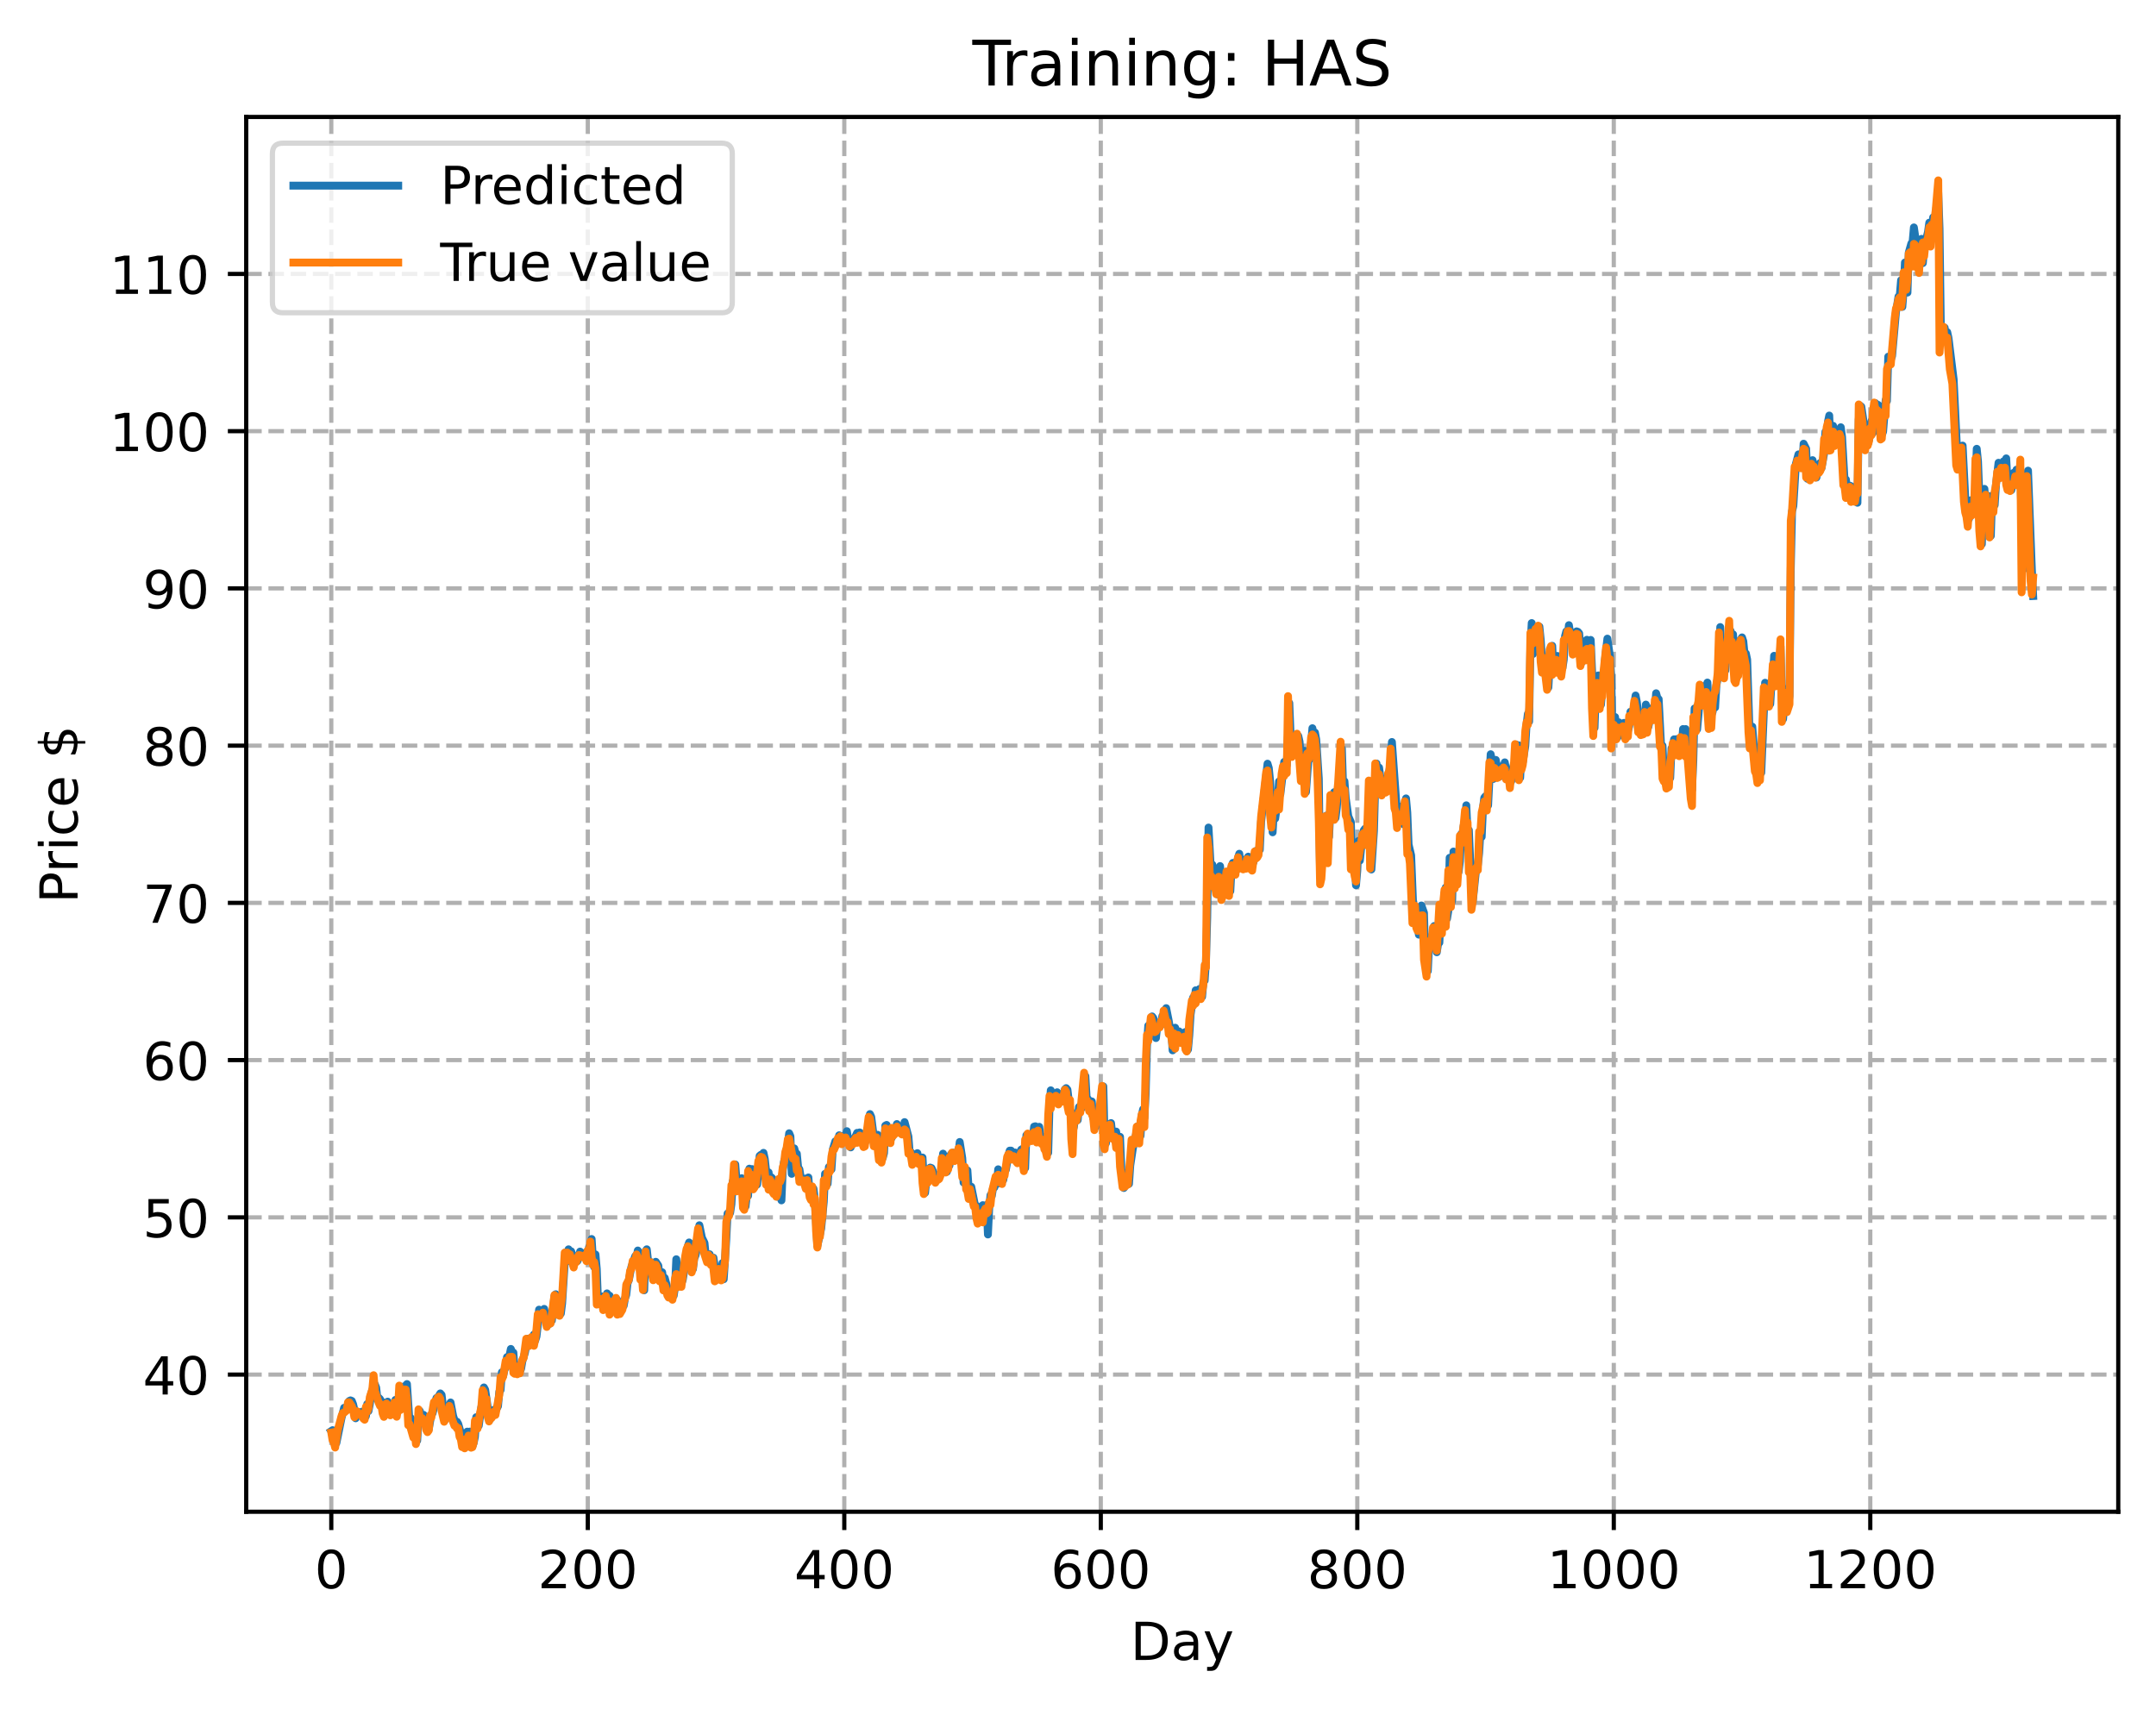 <?xml version="1.0" encoding="utf-8" standalone="no"?>
<!DOCTYPE svg PUBLIC "-//W3C//DTD SVG 1.1//EN"
  "http://www.w3.org/Graphics/SVG/1.1/DTD/svg11.dtd">
<!-- Created with matplotlib (https://matplotlib.org/) -->
<svg height="325.986pt" version="1.1" viewBox="0 0 411.286 325.986" width="411.286pt" xmlns="http://www.w3.org/2000/svg" xmlns:xlink="http://www.w3.org/1999/xlink">
 <defs>
  <style type="text/css">
*{stroke-linecap:butt;stroke-linejoin:round;}
  </style>
 </defs>
 <g id="figure_1">
  <g id="patch_1">
   <path d="M 0 325.986 
L 411.286 325.986 
L 411.286 0 
L 0 0 
z
" style="fill:#ffffff;"/>
  </g>
  <g id="axes_1">
   <g id="patch_2">
    <path d="M 46.966 288.43 
L 404.086 288.43 
L 404.086 22.318 
L 46.966 22.318 
z
" style="fill:#ffffff;"/>
   </g>
   <g id="matplotlib.axis_1">
    <g id="xtick_1">
     <g id="line2d_1">
      <path clip-path="url(#p498bde6e88)" d="M 63.198 288.43 
L 63.198 22.318 
" style="fill:none;stroke:#b0b0b0;stroke-dasharray:2.96,1.28;stroke-dashoffset:0;stroke-width:0.8;"/>
     </g>
     <g id="line2d_2">
      <defs>
       <path d="M 0 0 
L 0 3.5 
" id="mad4f06c7eb" style="stroke:#000000;stroke-width:0.8;"/>
      </defs>
      <g>
       <use style="stroke:#000000;stroke-width:0.8;" x="63.198" xlink:href="#mad4f06c7eb" y="288.43"/>
      </g>
     </g>
     <g id="text_1">
      <!-- 0 -->
      <defs>
       <path d="M 31.781 66.406 
Q 24.172 66.406 20.328 58.906 
Q 16.5 51.422 16.5 36.375 
Q 16.5 21.391 20.328 13.891 
Q 24.172 6.391 31.781 6.391 
Q 39.453 6.391 43.281 13.891 
Q 47.125 21.391 47.125 36.375 
Q 47.125 51.422 43.281 58.906 
Q 39.453 66.406 31.781 66.406 
z
M 31.781 74.219 
Q 44.047 74.219 50.516 64.516 
Q 56.984 54.828 56.984 36.375 
Q 56.984 17.969 50.516 8.266 
Q 44.047 -1.422 31.781 -1.422 
Q 19.531 -1.422 13.062 8.266 
Q 6.594 17.969 6.594 36.375 
Q 6.594 54.828 13.062 64.516 
Q 19.531 74.219 31.781 74.219 
z
" id="DejaVuSans-48"/>
      </defs>
      <g transform="translate(60.017 303.029)scale(0.1 -0.1)">
       <use xlink:href="#DejaVuSans-48"/>
      </g>
     </g>
    </g>
    <g id="xtick_2">
     <g id="line2d_3">
      <path clip-path="url(#p498bde6e88)" d="M 112.129 288.43 
L 112.129 22.318 
" style="fill:none;stroke:#b0b0b0;stroke-dasharray:2.96,1.28;stroke-dashoffset:0;stroke-width:0.8;"/>
     </g>
     <g id="line2d_4">
      <g>
       <use style="stroke:#000000;stroke-width:0.8;" x="112.129" xlink:href="#mad4f06c7eb" y="288.43"/>
      </g>
     </g>
     <g id="text_2">
      <!-- 200 -->
      <defs>
       <path d="M 19.188 8.297 
L 53.609 8.297 
L 53.609 0 
L 7.328 0 
L 7.328 8.297 
Q 12.938 14.109 22.625 23.891 
Q 32.328 33.688 34.812 36.531 
Q 39.547 41.844 41.422 45.531 
Q 43.312 49.219 43.312 52.781 
Q 43.312 58.594 39.234 62.25 
Q 35.156 65.922 28.609 65.922 
Q 23.969 65.922 18.812 64.312 
Q 13.672 62.703 7.812 59.422 
L 7.812 69.391 
Q 13.766 71.781 18.938 73 
Q 24.125 74.219 28.422 74.219 
Q 39.75 74.219 46.484 68.547 
Q 53.219 62.891 53.219 53.422 
Q 53.219 48.922 51.531 44.891 
Q 49.859 40.875 45.406 35.406 
Q 44.188 33.984 37.641 27.219 
Q 31.109 20.453 19.188 8.297 
z
" id="DejaVuSans-50"/>
      </defs>
      <g transform="translate(102.585 303.029)scale(0.1 -0.1)">
       <use xlink:href="#DejaVuSans-50"/>
       <use x="63.623" xlink:href="#DejaVuSans-48"/>
       <use x="127.246" xlink:href="#DejaVuSans-48"/>
      </g>
     </g>
    </g>
    <g id="xtick_3">
     <g id="line2d_5">
      <path clip-path="url(#p498bde6e88)" d="M 161.06 288.43 
L 161.06 22.318 
" style="fill:none;stroke:#b0b0b0;stroke-dasharray:2.96,1.28;stroke-dashoffset:0;stroke-width:0.8;"/>
     </g>
     <g id="line2d_6">
      <g>
       <use style="stroke:#000000;stroke-width:0.8;" x="161.06" xlink:href="#mad4f06c7eb" y="288.43"/>
      </g>
     </g>
     <g id="text_3">
      <!-- 400 -->
      <defs>
       <path d="M 37.797 64.312 
L 12.891 25.391 
L 37.797 25.391 
z
M 35.203 72.906 
L 47.609 72.906 
L 47.609 25.391 
L 58.016 25.391 
L 58.016 17.188 
L 47.609 17.188 
L 47.609 0 
L 37.797 0 
L 37.797 17.188 
L 4.891 17.188 
L 4.891 26.703 
z
" id="DejaVuSans-52"/>
      </defs>
      <g transform="translate(151.516 303.029)scale(0.1 -0.1)">
       <use xlink:href="#DejaVuSans-52"/>
       <use x="63.623" xlink:href="#DejaVuSans-48"/>
       <use x="127.246" xlink:href="#DejaVuSans-48"/>
      </g>
     </g>
    </g>
    <g id="xtick_4">
     <g id="line2d_7">
      <path clip-path="url(#p498bde6e88)" d="M 209.99 288.43 
L 209.99 22.318 
" style="fill:none;stroke:#b0b0b0;stroke-dasharray:2.96,1.28;stroke-dashoffset:0;stroke-width:0.8;"/>
     </g>
     <g id="line2d_8">
      <g>
       <use style="stroke:#000000;stroke-width:0.8;" x="209.99" xlink:href="#mad4f06c7eb" y="288.43"/>
      </g>
     </g>
     <g id="text_4">
      <!-- 600 -->
      <defs>
       <path d="M 33.016 40.375 
Q 26.375 40.375 22.484 35.828 
Q 18.609 31.297 18.609 23.391 
Q 18.609 15.531 22.484 10.953 
Q 26.375 6.391 33.016 6.391 
Q 39.656 6.391 43.531 10.953 
Q 47.406 15.531 47.406 23.391 
Q 47.406 31.297 43.531 35.828 
Q 39.656 40.375 33.016 40.375 
z
M 52.594 71.297 
L 52.594 62.312 
Q 48.875 64.062 45.094 64.984 
Q 41.312 65.922 37.594 65.922 
Q 27.828 65.922 22.672 59.328 
Q 17.531 52.734 16.797 39.406 
Q 19.672 43.656 24.016 45.922 
Q 28.375 48.188 33.594 48.188 
Q 44.578 48.188 50.953 41.516 
Q 57.328 34.859 57.328 23.391 
Q 57.328 12.156 50.688 5.359 
Q 44.047 -1.422 33.016 -1.422 
Q 20.359 -1.422 13.672 8.266 
Q 6.984 17.969 6.984 36.375 
Q 6.984 53.656 15.188 63.938 
Q 23.391 74.219 37.203 74.219 
Q 40.922 74.219 44.703 73.484 
Q 48.484 72.75 52.594 71.297 
z
" id="DejaVuSans-54"/>
      </defs>
      <g transform="translate(200.446 303.029)scale(0.1 -0.1)">
       <use xlink:href="#DejaVuSans-54"/>
       <use x="63.623" xlink:href="#DejaVuSans-48"/>
       <use x="127.246" xlink:href="#DejaVuSans-48"/>
      </g>
     </g>
    </g>
    <g id="xtick_5">
     <g id="line2d_9">
      <path clip-path="url(#p498bde6e88)" d="M 258.921 288.43 
L 258.921 22.318 
" style="fill:none;stroke:#b0b0b0;stroke-dasharray:2.96,1.28;stroke-dashoffset:0;stroke-width:0.8;"/>
     </g>
     <g id="line2d_10">
      <g>
       <use style="stroke:#000000;stroke-width:0.8;" x="258.921" xlink:href="#mad4f06c7eb" y="288.43"/>
      </g>
     </g>
     <g id="text_5">
      <!-- 800 -->
      <defs>
       <path d="M 31.781 34.625 
Q 24.75 34.625 20.719 30.859 
Q 16.703 27.094 16.703 20.516 
Q 16.703 13.922 20.719 10.156 
Q 24.75 6.391 31.781 6.391 
Q 38.812 6.391 42.859 10.172 
Q 46.922 13.969 46.922 20.516 
Q 46.922 27.094 42.891 30.859 
Q 38.875 34.625 31.781 34.625 
z
M 21.922 38.812 
Q 15.578 40.375 12.031 44.719 
Q 8.5 49.078 8.5 55.328 
Q 8.5 64.062 14.719 69.141 
Q 20.953 74.219 31.781 74.219 
Q 42.672 74.219 48.875 69.141 
Q 55.078 64.062 55.078 55.328 
Q 55.078 49.078 51.531 44.719 
Q 48 40.375 41.703 38.812 
Q 48.828 37.156 52.797 32.312 
Q 56.781 27.484 56.781 20.516 
Q 56.781 9.906 50.312 4.234 
Q 43.844 -1.422 31.781 -1.422 
Q 19.734 -1.422 13.25 4.234 
Q 6.781 9.906 6.781 20.516 
Q 6.781 27.484 10.781 32.312 
Q 14.797 37.156 21.922 38.812 
z
M 18.312 54.391 
Q 18.312 48.734 21.844 45.562 
Q 25.391 42.391 31.781 42.391 
Q 38.141 42.391 41.719 45.562 
Q 45.312 48.734 45.312 54.391 
Q 45.312 60.062 41.719 63.234 
Q 38.141 66.406 31.781 66.406 
Q 25.391 66.406 21.844 63.234 
Q 18.312 60.062 18.312 54.391 
z
" id="DejaVuSans-56"/>
      </defs>
      <g transform="translate(249.377 303.029)scale(0.1 -0.1)">
       <use xlink:href="#DejaVuSans-56"/>
       <use x="63.623" xlink:href="#DejaVuSans-48"/>
       <use x="127.246" xlink:href="#DejaVuSans-48"/>
      </g>
     </g>
    </g>
    <g id="xtick_6">
     <g id="line2d_11">
      <path clip-path="url(#p498bde6e88)" d="M 307.851 288.43 
L 307.851 22.318 
" style="fill:none;stroke:#b0b0b0;stroke-dasharray:2.96,1.28;stroke-dashoffset:0;stroke-width:0.8;"/>
     </g>
     <g id="line2d_12">
      <g>
       <use style="stroke:#000000;stroke-width:0.8;" x="307.851" xlink:href="#mad4f06c7eb" y="288.43"/>
      </g>
     </g>
     <g id="text_6">
      <!-- 1000 -->
      <defs>
       <path d="M 12.406 8.297 
L 28.516 8.297 
L 28.516 63.922 
L 10.984 60.406 
L 10.984 69.391 
L 28.422 72.906 
L 38.281 72.906 
L 38.281 8.297 
L 54.391 8.297 
L 54.391 0 
L 12.406 0 
z
" id="DejaVuSans-49"/>
      </defs>
      <g transform="translate(295.126 303.029)scale(0.1 -0.1)">
       <use xlink:href="#DejaVuSans-49"/>
       <use x="63.623" xlink:href="#DejaVuSans-48"/>
       <use x="127.246" xlink:href="#DejaVuSans-48"/>
       <use x="190.869" xlink:href="#DejaVuSans-48"/>
      </g>
     </g>
    </g>
    <g id="xtick_7">
     <g id="line2d_13">
      <path clip-path="url(#p498bde6e88)" d="M 356.782 288.43 
L 356.782 22.318 
" style="fill:none;stroke:#b0b0b0;stroke-dasharray:2.96,1.28;stroke-dashoffset:0;stroke-width:0.8;"/>
     </g>
     <g id="line2d_14">
      <g>
       <use style="stroke:#000000;stroke-width:0.8;" x="356.782" xlink:href="#mad4f06c7eb" y="288.43"/>
      </g>
     </g>
     <g id="text_7">
      <!-- 1200 -->
      <g transform="translate(344.057 303.029)scale(0.1 -0.1)">
       <use xlink:href="#DejaVuSans-49"/>
       <use x="63.623" xlink:href="#DejaVuSans-50"/>
       <use x="127.246" xlink:href="#DejaVuSans-48"/>
       <use x="190.869" xlink:href="#DejaVuSans-48"/>
      </g>
     </g>
    </g>
    <g id="text_8">
     <!-- Day -->
     <defs>
      <path d="M 19.672 64.797 
L 19.672 8.109 
L 31.594 8.109 
Q 46.688 8.109 53.688 14.938 
Q 60.688 21.781 60.688 36.531 
Q 60.688 51.172 53.688 57.984 
Q 46.688 64.797 31.594 64.797 
z
M 9.812 72.906 
L 30.078 72.906 
Q 51.266 72.906 61.172 64.094 
Q 71.094 55.281 71.094 36.531 
Q 71.094 17.672 61.125 8.828 
Q 51.172 0 30.078 0 
L 9.812 0 
z
" id="DejaVuSans-68"/>
      <path d="M 34.281 27.484 
Q 23.391 27.484 19.188 25 
Q 14.984 22.516 14.984 16.5 
Q 14.984 11.719 18.141 8.906 
Q 21.297 6.109 26.703 6.109 
Q 34.188 6.109 38.703 11.406 
Q 43.219 16.703 43.219 25.484 
L 43.219 27.484 
z
M 52.203 31.203 
L 52.203 0 
L 43.219 0 
L 43.219 8.297 
Q 40.141 3.328 35.547 0.953 
Q 30.953 -1.422 24.312 -1.422 
Q 15.922 -1.422 10.953 3.297 
Q 6 8.016 6 15.922 
Q 6 25.141 12.172 29.828 
Q 18.359 34.516 30.609 34.516 
L 43.219 34.516 
L 43.219 35.406 
Q 43.219 41.609 39.141 45 
Q 35.062 48.391 27.688 48.391 
Q 23 48.391 18.547 47.266 
Q 14.109 46.141 10.016 43.891 
L 10.016 52.203 
Q 14.938 54.109 19.578 55.047 
Q 24.219 56 28.609 56 
Q 40.484 56 46.344 49.844 
Q 52.203 43.703 52.203 31.203 
z
" id="DejaVuSans-97"/>
      <path d="M 32.172 -5.078 
Q 28.375 -14.844 24.75 -17.812 
Q 21.141 -20.797 15.094 -20.797 
L 7.906 -20.797 
L 7.906 -13.281 
L 13.188 -13.281 
Q 16.891 -13.281 18.938 -11.516 
Q 21 -9.766 23.484 -3.219 
L 25.094 0.875 
L 2.984 54.688 
L 12.5 54.688 
L 29.594 11.922 
L 46.688 54.688 
L 56.203 54.688 
z
" id="DejaVuSans-121"/>
     </defs>
     <g transform="translate(215.652 316.707)scale(0.1 -0.1)">
      <use xlink:href="#DejaVuSans-68"/>
      <use x="77.002" xlink:href="#DejaVuSans-97"/>
      <use x="138.281" xlink:href="#DejaVuSans-121"/>
     </g>
    </g>
   </g>
   <g id="matplotlib.axis_2">
    <g id="ytick_1">
     <g id="line2d_15">
      <path clip-path="url(#p498bde6e88)" d="M 46.966 262.264 
L 404.086 262.264 
" style="fill:none;stroke:#b0b0b0;stroke-dasharray:2.96,1.28;stroke-dashoffset:0;stroke-width:0.8;"/>
     </g>
     <g id="line2d_16">
      <defs>
       <path d="M 0 0 
L -3.5 0 
" id="m8b3511ae83" style="stroke:#000000;stroke-width:0.8;"/>
      </defs>
      <g>
       <use style="stroke:#000000;stroke-width:0.8;" x="46.966" xlink:href="#m8b3511ae83" y="262.264"/>
      </g>
     </g>
     <g id="text_9">
      <!-- 40 -->
      <g transform="translate(27.241 266.063)scale(0.1 -0.1)">
       <use xlink:href="#DejaVuSans-52"/>
       <use x="63.623" xlink:href="#DejaVuSans-48"/>
      </g>
     </g>
    </g>
    <g id="ytick_2">
     <g id="line2d_17">
      <path clip-path="url(#p498bde6e88)" d="M 46.966 232.264 
L 404.086 232.264 
" style="fill:none;stroke:#b0b0b0;stroke-dasharray:2.96,1.28;stroke-dashoffset:0;stroke-width:0.8;"/>
     </g>
     <g id="line2d_18">
      <g>
       <use style="stroke:#000000;stroke-width:0.8;" x="46.966" xlink:href="#m8b3511ae83" y="232.264"/>
      </g>
     </g>
     <g id="text_10">
      <!-- 50 -->
      <defs>
       <path d="M 10.797 72.906 
L 49.516 72.906 
L 49.516 64.594 
L 19.828 64.594 
L 19.828 46.734 
Q 21.969 47.469 24.109 47.828 
Q 26.266 48.188 28.422 48.188 
Q 40.625 48.188 47.75 41.5 
Q 54.891 34.812 54.891 23.391 
Q 54.891 11.625 47.562 5.094 
Q 40.234 -1.422 26.906 -1.422 
Q 22.312 -1.422 17.547 -0.641 
Q 12.797 0.141 7.719 1.703 
L 7.719 11.625 
Q 12.109 9.234 16.797 8.062 
Q 21.484 6.891 26.703 6.891 
Q 35.156 6.891 40.078 11.328 
Q 45.016 15.766 45.016 23.391 
Q 45.016 31 40.078 35.438 
Q 35.156 39.891 26.703 39.891 
Q 22.75 39.891 18.812 39.016 
Q 14.891 38.141 10.797 36.281 
z
" id="DejaVuSans-53"/>
      </defs>
      <g transform="translate(27.241 236.063)scale(0.1 -0.1)">
       <use xlink:href="#DejaVuSans-53"/>
       <use x="63.623" xlink:href="#DejaVuSans-48"/>
      </g>
     </g>
    </g>
    <g id="ytick_3">
     <g id="line2d_19">
      <path clip-path="url(#p498bde6e88)" d="M 46.966 202.264 
L 404.086 202.264 
" style="fill:none;stroke:#b0b0b0;stroke-dasharray:2.96,1.28;stroke-dashoffset:0;stroke-width:0.8;"/>
     </g>
     <g id="line2d_20">
      <g>
       <use style="stroke:#000000;stroke-width:0.8;" x="46.966" xlink:href="#m8b3511ae83" y="202.264"/>
      </g>
     </g>
     <g id="text_11">
      <!-- 60 -->
      <g transform="translate(27.241 206.063)scale(0.1 -0.1)">
       <use xlink:href="#DejaVuSans-54"/>
       <use x="63.623" xlink:href="#DejaVuSans-48"/>
      </g>
     </g>
    </g>
    <g id="ytick_4">
     <g id="line2d_21">
      <path clip-path="url(#p498bde6e88)" d="M 46.966 172.264 
L 404.086 172.264 
" style="fill:none;stroke:#b0b0b0;stroke-dasharray:2.96,1.28;stroke-dashoffset:0;stroke-width:0.8;"/>
     </g>
     <g id="line2d_22">
      <g>
       <use style="stroke:#000000;stroke-width:0.8;" x="46.966" xlink:href="#m8b3511ae83" y="172.264"/>
      </g>
     </g>
     <g id="text_12">
      <!-- 70 -->
      <defs>
       <path d="M 8.203 72.906 
L 55.078 72.906 
L 55.078 68.703 
L 28.609 0 
L 18.312 0 
L 43.219 64.594 
L 8.203 64.594 
z
" id="DejaVuSans-55"/>
      </defs>
      <g transform="translate(27.241 176.063)scale(0.1 -0.1)">
       <use xlink:href="#DejaVuSans-55"/>
       <use x="63.623" xlink:href="#DejaVuSans-48"/>
      </g>
     </g>
    </g>
    <g id="ytick_5">
     <g id="line2d_23">
      <path clip-path="url(#p498bde6e88)" d="M 46.966 142.264 
L 404.086 142.264 
" style="fill:none;stroke:#b0b0b0;stroke-dasharray:2.96,1.28;stroke-dashoffset:0;stroke-width:0.8;"/>
     </g>
     <g id="line2d_24">
      <g>
       <use style="stroke:#000000;stroke-width:0.8;" x="46.966" xlink:href="#m8b3511ae83" y="142.264"/>
      </g>
     </g>
     <g id="text_13">
      <!-- 80 -->
      <g transform="translate(27.241 146.063)scale(0.1 -0.1)">
       <use xlink:href="#DejaVuSans-56"/>
       <use x="63.623" xlink:href="#DejaVuSans-48"/>
      </g>
     </g>
    </g>
    <g id="ytick_6">
     <g id="line2d_25">
      <path clip-path="url(#p498bde6e88)" d="M 46.966 112.264 
L 404.086 112.264 
" style="fill:none;stroke:#b0b0b0;stroke-dasharray:2.96,1.28;stroke-dashoffset:0;stroke-width:0.8;"/>
     </g>
     <g id="line2d_26">
      <g>
       <use style="stroke:#000000;stroke-width:0.8;" x="46.966" xlink:href="#m8b3511ae83" y="112.264"/>
      </g>
     </g>
     <g id="text_14">
      <!-- 90 -->
      <defs>
       <path d="M 10.984 1.516 
L 10.984 10.5 
Q 14.703 8.734 18.5 7.812 
Q 22.312 6.891 25.984 6.891 
Q 35.75 6.891 40.891 13.453 
Q 46.047 20.016 46.781 33.406 
Q 43.953 29.203 39.594 26.953 
Q 35.25 24.703 29.984 24.703 
Q 19.047 24.703 12.672 31.312 
Q 6.297 37.938 6.297 49.422 
Q 6.297 60.641 12.938 67.422 
Q 19.578 74.219 30.609 74.219 
Q 43.266 74.219 49.922 64.516 
Q 56.594 54.828 56.594 36.375 
Q 56.594 19.141 48.406 8.859 
Q 40.234 -1.422 26.422 -1.422 
Q 22.703 -1.422 18.891 -0.688 
Q 15.094 0.047 10.984 1.516 
z
M 30.609 32.422 
Q 37.25 32.422 41.125 36.953 
Q 45.016 41.5 45.016 49.422 
Q 45.016 57.281 41.125 61.844 
Q 37.25 66.406 30.609 66.406 
Q 23.969 66.406 20.094 61.844 
Q 16.219 57.281 16.219 49.422 
Q 16.219 41.5 20.094 36.953 
Q 23.969 32.422 30.609 32.422 
z
" id="DejaVuSans-57"/>
      </defs>
      <g transform="translate(27.241 116.063)scale(0.1 -0.1)">
       <use xlink:href="#DejaVuSans-57"/>
       <use x="63.623" xlink:href="#DejaVuSans-48"/>
      </g>
     </g>
    </g>
    <g id="ytick_7">
     <g id="line2d_27">
      <path clip-path="url(#p498bde6e88)" d="M 46.966 82.264 
L 404.086 82.264 
" style="fill:none;stroke:#b0b0b0;stroke-dasharray:2.96,1.28;stroke-dashoffset:0;stroke-width:0.8;"/>
     </g>
     <g id="line2d_28">
      <g>
       <use style="stroke:#000000;stroke-width:0.8;" x="46.966" xlink:href="#m8b3511ae83" y="82.264"/>
      </g>
     </g>
     <g id="text_15">
      <!-- 100 -->
      <g transform="translate(20.878 86.063)scale(0.1 -0.1)">
       <use xlink:href="#DejaVuSans-49"/>
       <use x="63.623" xlink:href="#DejaVuSans-48"/>
       <use x="127.246" xlink:href="#DejaVuSans-48"/>
      </g>
     </g>
    </g>
    <g id="ytick_8">
     <g id="line2d_29">
      <path clip-path="url(#p498bde6e88)" d="M 46.966 52.264 
L 404.086 52.264 
" style="fill:none;stroke:#b0b0b0;stroke-dasharray:2.96,1.28;stroke-dashoffset:0;stroke-width:0.8;"/>
     </g>
     <g id="line2d_30">
      <g>
       <use style="stroke:#000000;stroke-width:0.8;" x="46.966" xlink:href="#m8b3511ae83" y="52.264"/>
      </g>
     </g>
     <g id="text_16">
      <!-- 110 -->
      <g transform="translate(20.878 56.063)scale(0.1 -0.1)">
       <use xlink:href="#DejaVuSans-49"/>
       <use x="63.623" xlink:href="#DejaVuSans-49"/>
       <use x="127.246" xlink:href="#DejaVuSans-48"/>
      </g>
     </g>
    </g>
    <g id="text_17">
     <!-- Price $ -->
     <defs>
      <path d="M 19.672 64.797 
L 19.672 37.406 
L 32.078 37.406 
Q 38.969 37.406 42.719 40.969 
Q 46.484 44.531 46.484 51.125 
Q 46.484 57.672 42.719 61.234 
Q 38.969 64.797 32.078 64.797 
z
M 9.812 72.906 
L 32.078 72.906 
Q 44.344 72.906 50.609 67.359 
Q 56.891 61.812 56.891 51.125 
Q 56.891 40.328 50.609 34.812 
Q 44.344 29.297 32.078 29.297 
L 19.672 29.297 
L 19.672 0 
L 9.812 0 
z
" id="DejaVuSans-80"/>
      <path d="M 41.109 46.297 
Q 39.594 47.172 37.812 47.578 
Q 36.031 48 33.891 48 
Q 26.266 48 22.188 43.047 
Q 18.109 38.094 18.109 28.812 
L 18.109 0 
L 9.078 0 
L 9.078 54.688 
L 18.109 54.688 
L 18.109 46.188 
Q 20.953 51.172 25.484 53.578 
Q 30.031 56 36.531 56 
Q 37.453 56 38.578 55.875 
Q 39.703 55.766 41.062 55.516 
z
" id="DejaVuSans-114"/>
      <path d="M 9.422 54.688 
L 18.406 54.688 
L 18.406 0 
L 9.422 0 
z
M 9.422 75.984 
L 18.406 75.984 
L 18.406 64.594 
L 9.422 64.594 
z
" id="DejaVuSans-105"/>
      <path d="M 48.781 52.594 
L 48.781 44.188 
Q 44.969 46.297 41.141 47.344 
Q 37.312 48.391 33.406 48.391 
Q 24.656 48.391 19.812 42.844 
Q 14.984 37.312 14.984 27.297 
Q 14.984 17.281 19.812 11.734 
Q 24.656 6.203 33.406 6.203 
Q 37.312 6.203 41.141 7.25 
Q 44.969 8.297 48.781 10.406 
L 48.781 2.094 
Q 45.016 0.344 40.984 -0.531 
Q 36.969 -1.422 32.422 -1.422 
Q 20.062 -1.422 12.781 6.344 
Q 5.516 14.109 5.516 27.297 
Q 5.516 40.672 12.859 48.328 
Q 20.219 56 33.016 56 
Q 37.156 56 41.109 55.141 
Q 45.062 54.297 48.781 52.594 
z
" id="DejaVuSans-99"/>
      <path d="M 56.203 29.594 
L 56.203 25.203 
L 14.891 25.203 
Q 15.484 15.922 20.484 11.062 
Q 25.484 6.203 34.422 6.203 
Q 39.594 6.203 44.453 7.469 
Q 49.312 8.734 54.109 11.281 
L 54.109 2.781 
Q 49.266 0.734 44.188 -0.344 
Q 39.109 -1.422 33.891 -1.422 
Q 20.797 -1.422 13.156 6.188 
Q 5.516 13.812 5.516 26.812 
Q 5.516 40.234 12.766 48.109 
Q 20.016 56 32.328 56 
Q 43.359 56 49.781 48.891 
Q 56.203 41.797 56.203 29.594 
z
M 47.219 32.234 
Q 47.125 39.594 43.094 43.984 
Q 39.062 48.391 32.422 48.391 
Q 24.906 48.391 20.391 44.141 
Q 15.875 39.891 15.188 32.172 
z
" id="DejaVuSans-101"/>
      <path id="DejaVuSans-32"/>
      <path d="M 33.797 -14.703 
L 28.906 -14.703 
L 28.859 0 
Q 23.734 0.094 18.609 1.188 
Q 13.484 2.297 8.297 4.5 
L 8.297 13.281 
Q 13.281 10.156 18.375 8.562 
Q 23.484 6.984 28.906 6.938 
L 28.906 29.203 
Q 18.109 30.953 13.203 35.156 
Q 8.297 39.359 8.297 46.688 
Q 8.297 54.641 13.625 59.219 
Q 18.953 63.812 28.906 64.5 
L 28.906 75.984 
L 33.797 75.984 
L 33.797 64.656 
Q 38.328 64.453 42.578 63.688 
Q 46.828 62.938 50.875 61.625 
L 50.875 53.078 
Q 46.828 55.125 42.547 56.25 
Q 38.281 57.375 33.797 57.562 
L 33.797 36.719 
Q 44.875 35.016 50.094 30.609 
Q 55.328 26.219 55.328 18.609 
Q 55.328 10.359 49.781 5.594 
Q 44.234 0.828 33.797 0.094 
z
M 28.906 37.594 
L 28.906 57.625 
Q 23.25 56.984 20.266 54.391 
Q 17.281 51.812 17.281 47.516 
Q 17.281 43.312 20.031 40.969 
Q 22.797 38.625 28.906 37.594 
z
M 33.797 28.219 
L 33.797 7.078 
Q 39.984 7.906 43.141 10.594 
Q 46.297 13.281 46.297 17.672 
Q 46.297 21.969 43.281 24.5 
Q 40.281 27.047 33.797 28.219 
z
" id="DejaVuSans-36"/>
     </defs>
     <g transform="translate(14.798 172.342)rotate(-90)scale(0.1 -0.1)">
      <use xlink:href="#DejaVuSans-80"/>
      <use x="58.553" xlink:href="#DejaVuSans-114"/>
      <use x="99.666" xlink:href="#DejaVuSans-105"/>
      <use x="127.449" xlink:href="#DejaVuSans-99"/>
      <use x="182.43" xlink:href="#DejaVuSans-101"/>
      <use x="243.953" xlink:href="#DejaVuSans-32"/>
      <use x="275.74" xlink:href="#DejaVuSans-36"/>
     </g>
    </g>
   </g>
   <g id="line2d_31">
    <path clip-path="url(#p498bde6e88)" d="M 63.198 273.037 
L 63.443 272.868 
L 63.932 275.531 
L 64.177 275.303 
L 65.156 270.506 
L 65.645 268.602 
L 65.89 268.592 
L 66.134 268.912 
L 66.379 268.714 
L 66.623 267.299 
L 66.868 267.184 
L 67.113 267.291 
L 67.357 267.924 
L 67.602 268.982 
L 67.847 270.6 
L 68.091 269.446 
L 68.336 269.388 
L 68.581 269.629 
L 68.825 269.562 
L 69.07 269.338 
L 69.315 269.55 
L 69.559 270.574 
L 69.804 270.185 
L 70.049 267.89 
L 70.293 269.233 
L 70.538 267.964 
L 70.783 266.012 
L 71.272 264.427 
L 71.517 264.14 
L 71.761 264.744 
L 72.006 267.007 
L 72.251 266.697 
L 72.495 266.944 
L 72.74 267.696 
L 72.984 267.506 
L 73.474 269.449 
L 73.718 268.924 
L 73.963 267.427 
L 74.208 267.898 
L 74.452 267.935 
L 74.697 269.04 
L 74.942 269.094 
L 75.186 268.562 
L 75.431 267.091 
L 75.676 269.082 
L 75.92 269.069 
L 76.165 268.028 
L 76.41 266.287 
L 76.654 267.27 
L 77.144 264.48 
L 77.388 264.503 
L 77.633 264.069 
L 78.122 271.389 
L 78.367 270.571 
L 78.611 271.838 
L 78.856 271.499 
L 79.101 272.151 
L 79.345 272.3 
L 79.59 274.858 
L 79.835 270.762 
L 80.079 269.2 
L 80.324 270.68 
L 80.569 270.606 
L 80.813 269.949 
L 81.058 271.026 
L 81.303 270.963 
L 81.547 272.574 
L 81.792 272.676 
L 82.281 269.866 
L 82.526 269.625 
L 83.26 266.731 
L 83.505 267.379 
L 83.749 266.267 
L 83.994 265.854 
L 84.239 266.127 
L 84.728 270.18 
L 84.972 270.828 
L 85.951 267.581 
L 86.44 270.17 
L 86.685 270.888 
L 86.93 271.177 
L 87.174 271.254 
L 87.419 271.692 
L 88.153 274.286 
L 88.398 275.627 
L 88.642 275.302 
L 88.887 276.085 
L 89.132 273.146 
L 89.376 274.718 
L 89.621 273.143 
L 90.11 275.961 
L 90.355 275.306 
L 90.599 274.139 
L 90.844 270.394 
L 91.333 272.01 
L 91.823 268.436 
L 92.067 267.524 
L 92.312 264.717 
L 92.557 265.152 
L 93.046 268.555 
L 93.535 270.755 
L 93.78 269.746 
L 94.025 270.061 
L 94.269 268.955 
L 94.514 269.147 
L 95.003 268.288 
L 95.248 265.55 
L 95.493 265.211 
L 95.737 261.819 
L 95.982 262.527 
L 96.227 261.345 
L 96.471 260.909 
L 96.716 258.927 
L 96.96 259.794 
L 97.45 257.367 
L 97.694 257.967 
L 97.939 258.07 
L 98.184 261.533 
L 98.428 261.823 
L 98.673 260.574 
L 98.918 261.68 
L 99.162 261.684 
L 99.407 261.151 
L 99.652 259.699 
L 100.141 258.07 
L 100.63 255.417 
L 100.875 256.493 
L 101.364 255.33 
L 101.609 255.172 
L 101.854 254.627 
L 102.098 255.758 
L 102.343 254.996 
L 102.587 252.914 
L 102.832 249.872 
L 103.077 250.716 
L 103.321 250.383 
L 103.566 250.4 
L 103.811 249.728 
L 104.055 250.975 
L 104.789 252.609 
L 105.034 251.786 
L 105.279 251.949 
L 105.768 247.303 
L 106.013 246.931 
L 106.257 247.488 
L 106.502 250.129 
L 106.747 248.608 
L 106.991 250.613 
L 107.236 248.663 
L 107.725 240.98 
L 107.97 238.923 
L 108.215 239.726 
L 108.459 238.361 
L 108.704 240.608 
L 108.948 238.737 
L 109.193 239.412 
L 109.438 240.555 
L 109.682 240.819 
L 109.927 239.688 
L 110.172 240.575 
L 110.661 238.793 
L 110.906 239.398 
L 111.15 239.283 
L 111.395 239.54 
L 111.884 238.85 
L 112.129 239.863 
L 112.374 237.913 
L 112.618 238.276 
L 112.863 236.394 
L 113.108 240.224 
L 113.352 241.755 
L 113.597 239.338 
L 113.842 242.14 
L 114.086 248.587 
L 114.331 248.149 
L 114.575 247.433 
L 114.82 247.351 
L 115.309 249.38 
L 115.554 249.024 
L 115.799 246.773 
L 116.043 248.529 
L 116.288 247.205 
L 116.533 250.145 
L 116.777 248.667 
L 117.022 249.225 
L 117.511 247.875 
L 117.756 248.021 
L 118.001 249.69 
L 118.245 249.07 
L 118.49 249.855 
L 118.735 248.851 
L 118.979 249.13 
L 119.224 247.742 
L 119.469 247.05 
L 119.713 244.818 
L 119.958 244.256 
L 120.447 241.705 
L 121.181 239.662 
L 121.426 239.937 
L 121.67 238.59 
L 121.915 239.528 
L 122.16 242.776 
L 122.404 243.459 
L 122.649 242.747 
L 122.894 246.177 
L 123.138 238.708 
L 123.383 238.356 
L 123.628 240.561 
L 123.872 241.006 
L 124.117 240.869 
L 124.362 240.865 
L 124.851 243.501 
L 125.096 240.739 
L 125.585 241.476 
L 125.83 243.419 
L 126.074 243.286 
L 126.319 242.734 
L 126.563 244.566 
L 126.808 243.818 
L 127.542 246.566 
L 127.787 246.991 
L 128.031 247.122 
L 128.276 246.777 
L 128.521 247.196 
L 128.765 245.575 
L 129.01 240.256 
L 129.499 245.135 
L 129.744 245.428 
L 130.233 244.236 
L 130.723 241.27 
L 131.212 237.761 
L 131.457 237.052 
L 131.701 240.535 
L 131.946 240.524 
L 132.191 242.131 
L 132.435 240.098 
L 132.68 239.531 
L 132.924 238.359 
L 133.414 233.768 
L 133.903 236.14 
L 134.392 237.139 
L 134.637 239.552 
L 134.882 240.221 
L 135.126 240.499 
L 135.371 239.305 
L 135.86 240.903 
L 136.105 239.961 
L 136.594 243.449 
L 136.839 242.942 
L 137.084 243.052 
L 137.328 242.162 
L 137.573 242.469 
L 137.818 240.98 
L 138.062 244.069 
L 138.551 236.414 
L 138.796 231.534 
L 139.041 231.831 
L 139.285 231.409 
L 139.53 229.74 
L 139.775 225.412 
L 140.019 224.775 
L 140.264 222.175 
L 140.509 225.339 
L 140.753 226.788 
L 140.998 225.769 
L 141.243 225.941 
L 141.487 224.794 
L 141.732 226.065 
L 141.977 230.075 
L 142.221 230.19 
L 142.466 228.148 
L 142.711 228.159 
L 142.955 222.974 
L 143.2 223.673 
L 143.445 223.045 
L 143.689 225.223 
L 143.934 226.077 
L 144.178 225.509 
L 144.423 226.008 
L 144.912 220.53 
L 145.157 220.327 
L 145.402 220.311 
L 145.646 219.956 
L 145.891 221.109 
L 146.38 225.464 
L 146.625 223.685 
L 146.87 226.482 
L 147.114 224.6 
L 147.359 224.86 
L 147.604 227.298 
L 147.848 227.393 
L 148.093 226.415 
L 148.338 228.323 
L 148.827 225.087 
L 149.072 229.024 
L 149.316 223.282 
L 149.561 221.614 
L 149.806 221.024 
L 150.05 219.242 
L 150.295 218.283 
L 150.539 216.218 
L 150.784 216.801 
L 151.029 223.961 
L 151.273 219.102 
L 151.518 219.107 
L 151.763 220.028 
L 152.007 220.12 
L 152.252 222.731 
L 152.497 223.079 
L 152.741 224.608 
L 152.986 224.893 
L 153.231 225.53 
L 153.475 224.922 
L 153.72 224.858 
L 153.965 226.441 
L 154.209 224.651 
L 154.454 227.713 
L 154.699 227.859 
L 154.943 228.281 
L 155.188 226.802 
L 155.433 228.81 
L 155.922 237.687 
L 156.411 235.523 
L 156.656 234.377 
L 157.145 229.289 
L 157.39 223.957 
L 157.879 225.861 
L 158.124 222.661 
L 158.368 223.085 
L 158.613 223.112 
L 158.858 219.367 
L 159.347 217.761 
L 159.836 217.972 
L 160.081 216.602 
L 160.326 217.038 
L 160.57 216.746 
L 161.06 216.97 
L 161.304 216.857 
L 161.549 215.819 
L 161.794 217.321 
L 162.038 217.491 
L 162.283 218.916 
L 162.527 217.493 
L 162.772 217.766 
L 163.506 216.142 
L 163.751 217.854 
L 163.995 216.059 
L 164.485 216.439 
L 164.729 217.504 
L 164.974 218.018 
L 165.219 217.62 
L 165.953 212.557 
L 166.197 213.084 
L 166.687 216.928 
L 166.931 218.214 
L 167.176 217.646 
L 167.421 216.51 
L 167.665 219.281 
L 168.154 221.241 
L 168.399 220.916 
L 168.644 219.987 
L 168.888 214.762 
L 169.133 214.629 
L 169.867 217.173 
L 170.112 217.084 
L 170.356 215.433 
L 170.601 216.37 
L 170.846 216.085 
L 171.09 214.457 
L 171.58 215.367 
L 172.314 216.026 
L 172.558 214.091 
L 173.292 216.847 
L 173.537 219.94 
L 173.782 219.838 
L 174.026 220.415 
L 174.271 221.509 
L 174.515 220.655 
L 174.76 220.838 
L 175.005 220.015 
L 175.249 221.152 
L 175.494 221.678 
L 175.739 221.413 
L 175.983 220.849 
L 176.228 225.271 
L 176.473 227.571 
L 176.717 225.098 
L 176.962 224.425 
L 177.207 224.251 
L 177.451 222.766 
L 177.696 222.858 
L 178.185 223.962 
L 178.43 224.975 
L 178.675 225.034 
L 178.919 224.219 
L 179.164 224.388 
L 179.653 223.376 
L 179.898 220.109 
L 180.142 222.04 
L 180.387 222.514 
L 180.632 223.569 
L 180.876 221.814 
L 181.121 222.374 
L 181.366 220.279 
L 181.61 220.578 
L 181.855 219.928 
L 182.1 221.251 
L 182.344 220.733 
L 182.834 220.217 
L 183.078 217.882 
L 183.568 220.985 
L 183.812 225.62 
L 184.057 223.239 
L 184.302 223.886 
L 184.546 223.301 
L 184.791 226.91 
L 185.036 228.233 
L 185.28 226.418 
L 186.014 230.056 
L 186.259 230.039 
L 186.503 231.948 
L 186.748 232.662 
L 186.993 232.449 
L 187.237 231.552 
L 187.482 229.936 
L 187.727 232.5 
L 187.971 230.233 
L 188.216 229.882 
L 188.461 235.533 
L 188.705 230.461 
L 188.95 228.015 
L 189.195 228.192 
L 189.439 226.657 
L 189.684 226.559 
L 189.929 224.761 
L 190.173 225.914 
L 190.418 223.094 
L 190.663 223.465 
L 191.152 225.047 
L 191.397 225.116 
L 191.641 223.412 
L 191.886 223.168 
L 192.375 220.389 
L 192.62 219.53 
L 192.864 219.528 
L 193.109 220.431 
L 193.354 220.665 
L 193.598 219.885 
L 194.332 221.344 
L 194.577 219.836 
L 194.822 219.337 
L 195.066 219.199 
L 195.311 221.646 
L 195.556 222.865 
L 195.8 216.588 
L 196.045 217.731 
L 196.29 216.496 
L 196.779 216.42 
L 197.024 217.103 
L 197.268 214.949 
L 197.513 214.886 
L 197.758 216.698 
L 198.002 217.303 
L 198.247 214.984 
L 198.491 216.867 
L 198.736 216.753 
L 198.981 217.156 
L 199.47 219.279 
L 199.715 218.35 
L 199.959 219.944 
L 200.204 211.182 
L 200.449 208.025 
L 200.693 209.815 
L 200.938 208.785 
L 201.427 209.547 
L 201.672 208.396 
L 201.917 210.197 
L 202.161 208.987 
L 202.406 208.774 
L 202.651 209.013 
L 202.895 209.068 
L 203.14 207.849 
L 203.385 207.61 
L 203.629 207.906 
L 204.118 211.99 
L 204.363 212.165 
L 204.608 215.908 
L 204.852 215.05 
L 205.097 212.94 
L 205.342 213.592 
L 205.586 213.701 
L 205.831 211.205 
L 206.076 211.028 
L 206.32 211.465 
L 206.81 206.269 
L 207.054 205.32 
L 207.299 209.61 
L 207.544 209.69 
L 207.788 210.777 
L 208.033 211.113 
L 208.278 210.145 
L 208.522 213.27 
L 208.767 212.584 
L 209.012 214.984 
L 209.256 212.721 
L 209.501 212.732 
L 209.746 213.415 
L 210.235 208.122 
L 210.479 207.278 
L 210.724 217.74 
L 210.969 218.14 
L 211.213 215.573 
L 211.458 216.122 
L 211.947 214.278 
L 212.192 216.501 
L 212.437 215.847 
L 212.681 217.26 
L 212.926 215.902 
L 213.171 218.13 
L 213.415 217.281 
L 213.66 216.894 
L 213.905 222.967 
L 214.149 224.378 
L 214.394 226.662 
L 214.639 225.115 
L 214.883 226.102 
L 215.128 224.972 
L 215.373 225.872 
L 215.617 222.352 
L 216.106 219.119 
L 217.085 214.848 
L 217.33 217.168 
L 217.574 216.7 
L 217.819 212.714 
L 218.064 211.644 
L 218.308 213.296 
L 218.553 208.64 
L 218.798 199.668 
L 219.042 195.7 
L 219.287 197.658 
L 219.532 195.191 
L 219.776 193.925 
L 220.021 194.243 
L 220.266 195.037 
L 220.51 198.056 
L 220.755 195.823 
L 221 195.178 
L 221.244 195.131 
L 221.489 195.583 
L 221.734 193.853 
L 221.978 194.461 
L 222.223 192.832 
L 222.467 192.349 
L 222.957 194.805 
L 223.201 196.257 
L 223.446 196.689 
L 223.691 200.403 
L 224.18 196.084 
L 224.425 198.633 
L 224.914 196.779 
L 225.159 197.761 
L 225.648 197.934 
L 225.893 197.026 
L 226.137 196.898 
L 226.382 200.54 
L 226.627 200.234 
L 226.871 197.589 
L 227.116 193.618 
L 227.605 190.335 
L 227.85 191.554 
L 228.094 188.937 
L 228.339 189.982 
L 228.584 189.108 
L 228.828 188.692 
L 229.073 189.049 
L 229.318 190.182 
L 229.562 187.369 
L 229.807 187.089 
L 230.052 183.473 
L 230.296 175.032 
L 230.541 157.891 
L 231.03 166.692 
L 231.275 164.979 
L 231.764 168.571 
L 232.009 169.23 
L 232.254 170.648 
L 232.743 165.24 
L 233.232 170.572 
L 233.477 169.779 
L 233.722 167.319 
L 233.966 167.303 
L 234.211 166.396 
L 234.455 168.835 
L 234.7 170.033 
L 234.945 165.399 
L 235.189 164.638 
L 235.679 166.244 
L 235.923 165.946 
L 236.168 163.661 
L 236.413 162.888 
L 236.657 165.218 
L 236.902 164.391 
L 237.147 164.112 
L 237.391 165.501 
L 237.636 165.023 
L 237.881 163.767 
L 238.125 163.445 
L 238.37 164.641 
L 239.104 164.537 
L 239.349 163.098 
L 239.593 162.345 
L 239.838 163.001 
L 240.082 162.251 
L 240.327 162.126 
L 240.572 156.846 
L 241.795 145.707 
L 242.04 146.53 
L 242.284 148.966 
L 242.774 158.8 
L 243.018 154.372 
L 243.263 156.171 
L 243.752 152.601 
L 243.997 149.094 
L 244.242 151.539 
L 244.976 145.37 
L 245.22 146.489 
L 245.465 146.007 
L 245.954 134.148 
L 246.199 140.348 
L 246.688 143.721 
L 246.933 142.575 
L 247.177 142.15 
L 247.422 142.365 
L 247.667 140.431 
L 247.911 141.524 
L 248.401 148.428 
L 248.645 144.32 
L 248.89 143.252 
L 249.135 151.108 
L 249.624 144.499 
L 249.869 144.868 
L 250.358 138.939 
L 250.603 140.205 
L 250.847 139.758 
L 251.092 141.119 
L 251.581 148.603 
L 251.826 167.295 
L 252.315 162.599 
L 252.56 161.058 
L 252.804 156.025 
L 253.049 155.599 
L 253.294 158.902 
L 253.538 159.677 
L 253.783 154.5 
L 254.028 152.479 
L 254.272 152.75 
L 254.517 151.146 
L 254.762 156.075 
L 255.006 154.146 
L 255.985 142.852 
L 256.23 150.648 
L 256.474 149.062 
L 256.719 152.254 
L 257.208 155.751 
L 257.697 156.858 
L 257.942 164.933 
L 258.187 164.168 
L 258.431 164.334 
L 258.676 168.902 
L 258.921 166.107 
L 259.165 160.444 
L 259.41 164.194 
L 259.899 159.405 
L 260.144 158.448 
L 260.389 158.125 
L 260.878 159.526 
L 261.367 149.666 
L 261.612 165.893 
L 262.101 158.548 
L 262.346 149.593 
L 262.591 145.674 
L 262.835 147.635 
L 263.08 146.448 
L 263.325 148.334 
L 263.569 148.433 
L 263.814 149.792 
L 264.058 149.806 
L 264.303 149.045 
L 264.548 149.489 
L 264.792 150.751 
L 265.037 146.992 
L 265.282 145.591 
L 265.526 141.566 
L 266.505 155.202 
L 266.75 156.542 
L 266.994 154.362 
L 267.239 153.888 
L 267.484 154.827 
L 267.728 157.266 
L 267.973 153.763 
L 268.218 152.331 
L 268.462 155.027 
L 268.707 161.126 
L 269.196 163.203 
L 269.685 175.449 
L 269.93 174.072 
L 270.175 173.473 
L 270.664 178.328 
L 271.153 172.762 
L 271.643 174.147 
L 271.887 183.061 
L 272.132 183.057 
L 272.377 185.266 
L 272.621 180.163 
L 272.866 180.25 
L 273.355 177.997 
L 273.6 176.677 
L 274.089 181.683 
L 274.334 180.083 
L 274.579 179.851 
L 274.823 174.436 
L 275.068 173.605 
L 275.313 175.751 
L 275.557 170.471 
L 275.802 169.327 
L 276.046 175.264 
L 276.291 173.736 
L 276.536 163.664 
L 276.78 172.549 
L 277.025 171.712 
L 277.27 162.471 
L 277.514 162.895 
L 277.759 167.531 
L 278.004 163.706 
L 278.248 166.36 
L 278.493 164.357 
L 278.738 159.123 
L 278.982 159.656 
L 279.227 157.443 
L 279.472 157.441 
L 279.716 153.649 
L 279.961 158.949 
L 280.206 158.378 
L 280.695 169.934 
L 280.94 172.114 
L 281.673 165.004 
L 281.918 165.036 
L 282.163 162.793 
L 282.407 158.792 
L 282.652 159.673 
L 282.897 154.203 
L 283.141 152.206 
L 283.386 151.918 
L 283.631 152.097 
L 283.875 153.666 
L 284.365 143.899 
L 284.609 145.11 
L 284.854 148.627 
L 285.099 147.185 
L 285.343 144.988 
L 285.588 146.532 
L 285.833 146.595 
L 286.077 148.171 
L 286.322 147.631 
L 286.567 146.159 
L 286.811 146.423 
L 287.056 145.451 
L 287.545 148.096 
L 287.79 147.417 
L 288.279 149.066 
L 288.768 145.84 
L 289.013 145.632 
L 289.258 142.068 
L 289.502 143.505 
L 289.747 142.208 
L 289.992 148.384 
L 290.236 143.498 
L 290.481 145.396 
L 290.97 142.312 
L 291.215 138.211 
L 291.46 136.199 
L 291.704 137.66 
L 291.949 123.533 
L 292.194 118.873 
L 292.438 124.783 
L 292.683 123.522 
L 292.928 120.976 
L 293.172 120.057 
L 293.661 119.554 
L 293.906 122.006 
L 294.151 125.956 
L 294.395 125.897 
L 294.64 125.697 
L 295.374 131.169 
L 295.619 126.85 
L 296.108 123.219 
L 296.353 127.777 
L 296.597 125.271 
L 296.842 126.207 
L 297.087 125.147 
L 297.331 127.319 
L 297.576 127.175 
L 297.821 125.906 
L 298.065 127.449 
L 298.31 125.864 
L 298.555 121.367 
L 298.799 120.465 
L 299.044 121.877 
L 299.289 119.276 
L 299.533 120.798 
L 299.778 120.688 
L 300.022 122.034 
L 300.267 122.528 
L 300.512 122.348 
L 300.756 120.46 
L 301.001 120.548 
L 301.246 120.833 
L 301.735 126.377 
L 301.98 124.429 
L 302.224 124.118 
L 302.469 123.528 
L 302.714 122.068 
L 302.958 122.433 
L 303.203 123.606 
L 303.448 122.097 
L 304.182 138.846 
L 304.426 131.801 
L 304.671 132.584 
L 304.916 128.866 
L 305.16 130.733 
L 305.405 134.446 
L 305.649 131.591 
L 305.894 130.737 
L 306.139 126.221 
L 306.628 121.846 
L 307.117 125.223 
L 307.362 128.984 
L 307.607 140.401 
L 307.851 137.003 
L 308.096 136.802 
L 308.585 140.661 
L 308.83 137.821 
L 309.075 138.98 
L 309.319 139.597 
L 309.809 137.917 
L 310.053 137.963 
L 310.298 140.377 
L 310.787 138.556 
L 311.032 135.802 
L 311.277 135.823 
L 311.521 136.343 
L 312.01 132.697 
L 312.255 133.956 
L 312.744 138.732 
L 312.989 138.268 
L 313.234 140.074 
L 313.478 139.872 
L 313.723 138.158 
L 313.968 134.431 
L 314.212 138.371 
L 314.457 138.64 
L 315.191 135.056 
L 315.436 136.721 
L 315.68 135.74 
L 315.925 132.269 
L 316.17 133.17 
L 316.414 133.389 
L 316.904 142.989 
L 317.148 142.278 
L 317.393 147.449 
L 317.637 148.102 
L 317.882 149.096 
L 318.127 149.242 
L 318.371 148.288 
L 318.616 148.429 
L 318.861 142.784 
L 319.105 143.145 
L 319.35 141.057 
L 319.595 143.631 
L 319.839 141.019 
L 320.084 142.562 
L 320.573 144.037 
L 320.818 142.388 
L 321.063 139.095 
L 321.307 139.405 
L 321.552 139.099 
L 321.797 142.262 
L 322.041 141.923 
L 322.531 149.466 
L 322.775 150.689 
L 323.02 145.186 
L 323.265 135.169 
L 323.754 139.148 
L 324.488 130.819 
L 324.732 131.676 
L 324.977 133.851 
L 325.222 133.755 
L 325.466 131.239 
L 325.711 130.227 
L 325.956 135.181 
L 326.2 137.76 
L 326.445 136.41 
L 326.69 135.896 
L 326.934 133.932 
L 327.179 134.984 
L 327.424 130.73 
L 327.668 129.538 
L 327.913 126.652 
L 328.158 119.636 
L 328.402 125.37 
L 328.647 124.564 
L 328.892 123.136 
L 329.136 127.893 
L 329.381 124.078 
L 329.625 123.248 
L 329.87 120.43 
L 330.115 120.338 
L 330.359 125.896 
L 330.604 121.027 
L 331.093 129.287 
L 331.338 127.87 
L 331.583 127.877 
L 331.827 128.075 
L 332.072 122.023 
L 332.317 121.613 
L 332.561 122.357 
L 332.806 124.853 
L 333.051 124.676 
L 333.295 125.84 
L 333.785 140.726 
L 334.029 141.202 
L 334.274 138.642 
L 334.763 145.142 
L 335.008 145.704 
L 335.252 147.465 
L 335.497 148.268 
L 335.742 147.101 
L 335.986 147.43 
L 336.72 130.264 
L 336.965 132.327 
L 337.699 134.319 
L 337.944 130.243 
L 338.188 129.893 
L 338.433 125.122 
L 338.678 126.884 
L 338.922 129.478 
L 339.167 129.082 
L 339.412 129.418 
L 339.656 123.333 
L 339.901 133.068 
L 340.146 137.184 
L 340.635 131.472 
L 341.124 134.628 
L 341.369 132.77 
L 341.613 108.479 
L 341.858 97.552 
L 342.103 96.528 
L 342.592 88.503 
L 343.081 86.692 
L 343.326 89.16 
L 343.571 87.89 
L 343.815 89.282 
L 344.06 84.656 
L 344.549 85.624 
L 344.794 91.35 
L 345.039 88.918 
L 345.283 89.076 
L 345.528 90.408 
L 345.773 87.795 
L 346.017 89.245 
L 346.262 88.733 
L 346.507 91.113 
L 346.996 88.653 
L 347.24 88.324 
L 347.485 89.286 
L 347.974 86.51 
L 348.219 82.377 
L 348.464 84.154 
L 348.708 80.449 
L 348.953 79.284 
L 349.198 85.379 
L 349.442 84.176 
L 349.687 81.24 
L 350.176 84.377 
L 350.421 83.85 
L 350.666 82.936 
L 350.91 82.545 
L 351.155 81.516 
L 351.4 83.391 
L 351.889 91.919 
L 352.134 91.482 
L 352.378 93.872 
L 352.623 94.86 
L 352.868 92.657 
L 353.112 92.761 
L 353.357 94.467 
L 353.601 94.2 
L 353.846 93.259 
L 354.091 93.847 
L 354.335 95.921 
L 354.58 80.093 
L 354.825 77.388 
L 355.069 77.584 
L 356.048 83.97 
L 356.293 82.597 
L 356.537 83.929 
L 356.782 82.951 
L 357.027 80.301 
L 357.271 82.593 
L 357.516 77.902 
L 357.761 76.92 
L 358.005 77.75 
L 358.25 77.237 
L 358.495 77.505 
L 358.739 78.947 
L 358.984 82.969 
L 359.228 82.348 
L 359.718 76.311 
L 359.962 76.508 
L 360.207 68.048 
L 360.452 68.046 
L 360.696 68.609 
L 360.941 67.925 
L 361.675 59.622 
L 362.164 56.565 
L 362.409 56.363 
L 362.654 53.463 
L 362.898 58.545 
L 363.143 55.462 
L 363.388 50.085 
L 363.632 54.44 
L 363.877 55.821 
L 364.122 48.192 
L 364.611 46.46 
L 364.856 46.117 
L 365.1 43.391 
L 365.589 46.746 
L 365.834 49.846 
L 366.079 49.318 
L 366.323 49.472 
L 366.568 45.574 
L 366.813 50.193 
L 367.057 46.948 
L 367.302 47.236 
L 367.547 45.244 
L 367.791 44.231 
L 368.036 42.481 
L 368.281 42.83 
L 368.525 45.299 
L 368.77 41.485 
L 369.015 42.923 
L 369.749 36.77 
L 369.993 43.632 
L 370.238 62.486 
L 370.483 63.335 
L 370.727 62.67 
L 370.972 62.524 
L 371.216 64.329 
L 371.461 63.366 
L 371.706 64.481 
L 372.684 72.378 
L 373.418 87.649 
L 373.663 86.693 
L 373.908 86.424 
L 374.152 86.505 
L 374.397 85.021 
L 374.886 94.725 
L 375.376 97.488 
L 375.62 98.967 
L 375.865 95.517 
L 376.11 95.405 
L 376.354 97.923 
L 376.599 96.439 
L 376.844 93.751 
L 377.088 85.625 
L 377.333 88.04 
L 377.822 100.523 
L 378.067 103.808 
L 378.311 96.772 
L 378.556 93.274 
L 378.801 97.105 
L 379.045 94.517 
L 379.29 96.179 
L 379.535 95.884 
L 379.779 102.247 
L 380.024 94.566 
L 380.269 94.546 
L 380.513 96.36 
L 380.758 92.506 
L 381.247 88.291 
L 381.492 90.224 
L 381.737 90.073 
L 381.981 88.675 
L 382.226 87.999 
L 382.471 88.485 
L 382.715 87.457 
L 382.96 92.083 
L 383.204 91.962 
L 383.449 91.654 
L 383.694 93.507 
L 384.183 90.179 
L 384.428 91.637 
L 384.672 89.616 
L 384.917 91.816 
L 385.162 91.307 
L 385.406 89.957 
L 385.896 108.745 
L 386.385 96.557 
L 386.63 96.405 
L 386.874 89.794 
L 387.608 108.793 
L 387.853 113.719 
L 387.853 113.719 
" style="fill:none;stroke:#1f77b4;stroke-linecap:square;stroke-width:1.5;"/>
   </g>
   <g id="line2d_32">
    <path clip-path="url(#p498bde6e88)" d="M 63.198 273.334 
L 63.443 274.804 
L 63.688 275.224 
L 63.932 276.184 
L 64.422 272.884 
L 65.156 270.154 
L 65.4 269.584 
L 65.645 269.524 
L 66.134 269.104 
L 66.379 267.544 
L 66.623 267.544 
L 67.113 268.294 
L 67.357 269.014 
L 67.602 270.394 
L 68.091 269.254 
L 68.336 269.764 
L 68.581 269.764 
L 68.825 270.064 
L 69.07 269.734 
L 69.315 270.664 
L 69.559 270.874 
L 69.804 268.414 
L 70.049 269.344 
L 70.293 268.714 
L 70.538 266.584 
L 71.027 265.054 
L 71.272 262.384 
L 71.517 265.384 
L 72.251 267.664 
L 72.495 268.234 
L 72.74 267.964 
L 72.984 269.674 
L 73.229 270.334 
L 73.718 267.784 
L 73.963 268.534 
L 74.208 268.864 
L 74.452 270.034 
L 74.697 269.884 
L 74.942 268.984 
L 75.186 267.604 
L 75.431 269.554 
L 75.676 270.304 
L 75.92 268.834 
L 76.165 264.364 
L 76.41 269.014 
L 76.899 265.384 
L 77.144 265.114 
L 77.388 265.114 
L 77.633 267.094 
L 77.878 271.924 
L 78.122 271.714 
L 78.856 274.294 
L 79.101 273.274 
L 79.345 275.524 
L 79.59 273.754 
L 79.835 268.894 
L 80.079 270.634 
L 80.324 270.514 
L 80.569 270.604 
L 80.813 271.414 
L 81.058 271.324 
L 81.303 272.824 
L 81.547 273.244 
L 81.792 272.914 
L 82.037 270.064 
L 82.281 270.484 
L 82.771 267.514 
L 83.015 267.304 
L 83.26 267.364 
L 83.505 266.644 
L 83.749 266.464 
L 83.994 266.884 
L 84.239 269.164 
L 84.728 271.264 
L 85.462 269.464 
L 85.706 268.234 
L 85.951 268.954 
L 86.196 270.664 
L 86.685 272.014 
L 86.93 272.104 
L 87.174 272.554 
L 87.419 272.464 
L 87.664 274.144 
L 87.908 274.594 
L 88.153 276.094 
L 88.398 275.584 
L 88.642 276.334 
L 88.887 274.564 
L 89.132 274.804 
L 89.376 273.904 
L 89.866 276.214 
L 90.11 276.124 
L 90.355 275.224 
L 90.599 271.054 
L 90.844 271.594 
L 91.089 272.584 
L 91.578 269.554 
L 91.823 268.444 
L 92.067 265.234 
L 92.312 265.654 
L 92.557 267.904 
L 92.801 266.914 
L 93.046 270.334 
L 93.291 271.204 
L 93.535 270.604 
L 93.78 270.544 
L 94.025 270.154 
L 94.269 269.314 
L 94.514 269.974 
L 95.248 266.104 
L 95.493 262.744 
L 95.737 263.194 
L 95.982 262.594 
L 96.471 259.624 
L 96.716 260.674 
L 97.205 258.904 
L 97.694 258.874 
L 97.939 261.934 
L 98.184 262.114 
L 98.428 260.704 
L 98.673 262.204 
L 98.918 261.934 
L 99.162 262.024 
L 99.407 260.164 
L 99.652 259.414 
L 99.896 259.084 
L 100.386 255.424 
L 100.63 255.814 
L 100.875 256.834 
L 101.12 255.574 
L 101.364 255.124 
L 101.609 255.604 
L 101.854 256.774 
L 102.098 255.544 
L 102.343 253.594 
L 102.587 250.744 
L 102.832 251.254 
L 103.077 250.774 
L 103.321 251.254 
L 103.566 250.444 
L 103.811 251.584 
L 104.055 252.094 
L 104.3 253.174 
L 104.545 251.884 
L 105.034 252.514 
L 105.768 247.084 
L 106.013 247.534 
L 106.257 250.864 
L 106.502 249.274 
L 106.747 251.044 
L 107.236 247.204 
L 107.725 238.984 
L 107.97 240.424 
L 108.215 238.984 
L 108.459 240.454 
L 108.704 239.314 
L 109.438 241.834 
L 109.682 240.604 
L 109.927 240.814 
L 110.172 239.884 
L 110.416 239.464 
L 110.661 239.494 
L 111.15 239.884 
L 111.395 239.734 
L 111.64 239.434 
L 111.884 240.634 
L 112.129 238.534 
L 112.374 239.164 
L 112.618 236.884 
L 112.863 239.824 
L 113.108 241.354 
L 113.352 240.784 
L 113.597 242.104 
L 113.842 248.914 
L 114.086 247.774 
L 114.331 248.824 
L 114.575 247.834 
L 114.82 248.284 
L 115.065 249.964 
L 115.309 249.724 
L 115.554 247.264 
L 115.799 248.494 
L 116.043 248.164 
L 116.288 250.834 
L 116.533 249.304 
L 116.777 249.994 
L 117.022 249.334 
L 117.267 248.044 
L 117.511 247.624 
L 117.756 250.834 
L 118.001 249.244 
L 118.245 250.714 
L 118.735 249.874 
L 118.979 248.374 
L 119.224 247.774 
L 119.469 245.074 
L 119.958 244.174 
L 120.203 242.434 
L 120.447 242.134 
L 120.692 240.574 
L 120.936 241.414 
L 121.426 239.344 
L 121.67 239.914 
L 121.915 240.784 
L 122.16 244.174 
L 122.404 242.824 
L 122.649 246.124 
L 123.138 238.774 
L 123.383 240.904 
L 123.872 241.024 
L 124.117 240.814 
L 124.362 243.064 
L 124.606 244.264 
L 124.851 241.384 
L 125.096 241.294 
L 125.34 241.864 
L 125.83 244.474 
L 126.074 243.274 
L 126.319 244.384 
L 126.563 246.214 
L 126.808 245.194 
L 127.053 245.914 
L 127.297 247.144 
L 127.542 247.564 
L 127.787 247.594 
L 128.031 247.024 
L 128.276 247.984 
L 128.521 246.484 
L 128.765 243.934 
L 129.01 243.094 
L 129.255 245.584 
L 129.499 245.344 
L 129.744 245.374 
L 129.989 245.524 
L 130.723 239.584 
L 130.967 238.294 
L 131.212 237.784 
L 131.457 240.754 
L 131.701 240.784 
L 131.946 242.764 
L 132.191 241.804 
L 133.169 234.364 
L 133.414 235.894 
L 133.658 236.704 
L 133.903 237.034 
L 134.148 238.564 
L 134.882 240.844 
L 135.126 239.404 
L 135.616 241.354 
L 135.86 239.974 
L 136.35 244.474 
L 136.594 244.294 
L 137.084 242.104 
L 137.328 242.704 
L 137.573 244.294 
L 137.818 243.964 
L 138.307 240.544 
L 138.551 233.104 
L 138.796 232.294 
L 139.041 232.054 
L 139.285 230.554 
L 139.53 226.114 
L 139.775 225.874 
L 140.019 222.124 
L 140.264 225.514 
L 140.509 227.314 
L 140.753 226.744 
L 140.998 225.544 
L 141.243 225.994 
L 141.487 225.394 
L 141.732 230.464 
L 141.977 230.824 
L 142.221 228.514 
L 142.466 228.514 
L 142.711 223.414 
L 142.955 224.074 
L 143.2 224.074 
L 143.445 226.024 
L 143.689 226.924 
L 143.934 226.564 
L 144.178 225.964 
L 144.668 221.494 
L 145.157 220.714 
L 145.402 220.804 
L 145.646 221.284 
L 146.136 226.054 
L 146.38 225.154 
L 146.625 226.984 
L 146.87 225.034 
L 147.114 225.514 
L 147.359 227.434 
L 147.604 227.824 
L 147.848 226.984 
L 148.093 228.334 
L 148.338 227.674 
L 148.582 224.914 
L 148.827 225.454 
L 149.072 224.794 
L 149.316 222.784 
L 149.561 221.914 
L 149.806 219.784 
L 150.05 219.064 
L 150.295 217.354 
L 150.539 217.234 
L 151.273 221.074 
L 151.518 220.924 
L 151.763 221.104 
L 152.007 223.324 
L 152.252 223.144 
L 152.497 225.514 
L 152.741 225.334 
L 152.986 225.454 
L 153.231 225.214 
L 153.72 226.834 
L 153.965 225.154 
L 154.454 228.454 
L 154.699 228.964 
L 154.943 226.354 
L 155.188 229.804 
L 155.433 228.544 
L 155.677 234.904 
L 155.922 238.024 
L 156.166 236.224 
L 156.411 235.984 
L 156.656 233.284 
L 156.9 231.994 
L 157.145 225.184 
L 157.39 225.154 
L 157.634 226.414 
L 157.879 223.504 
L 158.124 223.804 
L 158.368 223.384 
L 158.613 220.654 
L 158.858 219.454 
L 159.102 219.364 
L 159.592 218.224 
L 159.836 217.144 
L 160.081 217.174 
L 160.326 216.784 
L 160.57 218.314 
L 160.815 217.384 
L 161.06 217.774 
L 161.304 217.024 
L 161.549 217.954 
L 161.794 217.744 
L 162.038 218.764 
L 162.527 218.344 
L 162.772 218.284 
L 163.017 217.384 
L 163.261 217.084 
L 163.506 218.044 
L 163.995 216.664 
L 164.729 218.854 
L 164.974 218.734 
L 165.708 213.094 
L 165.953 213.394 
L 166.197 214.954 
L 166.687 218.704 
L 166.931 218.584 
L 167.176 216.994 
L 167.665 221.374 
L 167.91 221.314 
L 168.154 221.824 
L 168.399 220.714 
L 168.888 215.284 
L 169.378 217.144 
L 169.622 217.414 
L 169.867 218.104 
L 170.112 215.194 
L 170.356 216.724 
L 170.601 216.484 
L 170.846 215.284 
L 171.09 214.954 
L 171.335 215.704 
L 171.58 216.094 
L 172.069 216.454 
L 172.558 215.494 
L 172.803 215.764 
L 173.048 217.414 
L 173.292 220.144 
L 173.537 219.694 
L 173.782 220.654 
L 174.026 222.244 
L 174.271 221.164 
L 174.515 221.164 
L 174.76 220.714 
L 175.005 221.674 
L 175.249 222.094 
L 175.494 222.214 
L 175.739 221.164 
L 175.983 225.724 
L 176.228 227.824 
L 176.717 224.914 
L 176.962 225.694 
L 177.207 223.024 
L 177.451 222.994 
L 177.696 223.534 
L 177.941 224.884 
L 178.185 225.094 
L 178.43 225.664 
L 178.675 225.034 
L 178.919 225.124 
L 179.164 224.944 
L 179.409 224.314 
L 179.653 220.954 
L 179.898 221.674 
L 180.142 223.114 
L 180.387 223.714 
L 180.632 222.514 
L 180.876 223.114 
L 181.121 220.804 
L 181.366 221.314 
L 181.61 219.904 
L 181.855 221.524 
L 182.1 221.524 
L 182.344 219.934 
L 182.589 221.074 
L 182.834 219.094 
L 183.078 219.784 
L 183.323 221.674 
L 183.568 224.614 
L 184.057 222.634 
L 184.302 226.924 
L 184.546 227.314 
L 184.791 228.754 
L 185.036 226.864 
L 185.77 230.194 
L 186.014 230.194 
L 186.259 232.414 
L 186.503 233.464 
L 186.748 233.164 
L 187.237 231.454 
L 187.482 233.224 
L 187.727 231.064 
L 187.971 230.584 
L 188.216 231.514 
L 188.461 231.304 
L 188.705 229.234 
L 188.95 229.894 
L 189.195 227.494 
L 189.929 224.464 
L 190.173 224.854 
L 190.418 224.134 
L 190.663 225.574 
L 190.907 225.484 
L 191.152 225.904 
L 191.397 224.284 
L 191.641 224.284 
L 192.13 220.714 
L 192.375 220.204 
L 192.62 220.264 
L 192.864 221.254 
L 193.109 221.104 
L 193.354 220.594 
L 193.843 221.644 
L 194.088 221.944 
L 194.332 220.954 
L 194.822 219.904 
L 195.311 223.444 
L 195.556 217.414 
L 195.8 218.314 
L 196.045 216.274 
L 196.29 217.114 
L 196.534 217.294 
L 196.779 217.714 
L 197.024 216.484 
L 197.268 216.004 
L 197.758 217.984 
L 198.002 215.704 
L 198.247 217.714 
L 198.491 217.264 
L 198.736 218.284 
L 198.981 217.774 
L 199.225 219.274 
L 199.47 219.634 
L 199.715 220.714 
L 199.959 212.734 
L 200.204 209.104 
L 200.449 211.534 
L 200.693 209.824 
L 200.938 209.464 
L 201.183 210.334 
L 201.427 209.074 
L 201.672 209.404 
L 201.917 210.724 
L 202.161 209.674 
L 202.406 209.344 
L 202.651 210.184 
L 203.14 207.904 
L 203.385 208.324 
L 203.629 211.024 
L 203.874 212.254 
L 204.118 209.854 
L 204.363 217.324 
L 204.608 220.204 
L 204.852 213.154 
L 205.097 213.904 
L 205.342 213.874 
L 205.586 212.734 
L 205.831 212.194 
L 206.076 212.284 
L 206.81 204.664 
L 207.054 209.884 
L 207.299 209.884 
L 207.788 212.014 
L 208.033 210.574 
L 208.278 212.614 
L 208.522 213.154 
L 208.767 215.614 
L 209.012 213.364 
L 209.256 214.084 
L 209.501 213.664 
L 210.235 207.184 
L 210.479 218.374 
L 210.724 219.274 
L 210.969 216.604 
L 211.213 216.514 
L 211.703 214.564 
L 211.947 217.174 
L 212.437 217.354 
L 212.681 216.874 
L 212.926 219.034 
L 213.415 217.264 
L 213.66 222.604 
L 214.149 226.534 
L 214.394 225.664 
L 214.639 226.384 
L 214.883 224.644 
L 215.128 226.024 
L 215.617 220.744 
L 215.862 217.444 
L 216.106 217.714 
L 216.351 218.314 
L 216.596 217.114 
L 216.84 214.954 
L 217.085 217.504 
L 217.33 218.164 
L 217.574 213.814 
L 217.819 212.524 
L 218.308 215.044 
L 218.553 203.284 
L 218.798 197.434 
L 219.042 198.664 
L 219.532 194.074 
L 220.021 195.904 
L 220.266 196.924 
L 220.51 196.774 
L 220.755 196.204 
L 221.244 196.024 
L 221.489 194.764 
L 221.734 195.334 
L 221.978 192.814 
L 222.467 194.974 
L 222.712 194.974 
L 222.957 197.314 
L 223.201 196.354 
L 223.691 199.534 
L 223.935 197.164 
L 224.18 200.074 
L 224.425 197.764 
L 224.669 197.464 
L 224.914 197.974 
L 225.159 198.964 
L 225.403 199.024 
L 225.648 198.124 
L 225.893 197.794 
L 226.137 200.224 
L 226.382 200.614 
L 226.627 199.174 
L 226.871 194.554 
L 227.361 190.894 
L 227.605 191.914 
L 227.85 189.814 
L 228.094 191.434 
L 228.339 190.144 
L 228.584 189.634 
L 228.828 189.604 
L 229.073 190.624 
L 229.562 187.804 
L 229.807 184.114 
L 230.052 184.594 
L 230.296 159.784 
L 230.541 161.614 
L 230.786 167.074 
L 231.03 167.134 
L 231.275 167.434 
L 231.52 169.264 
L 231.764 168.934 
L 232.009 170.614 
L 232.254 169.894 
L 232.498 167.284 
L 232.743 168.694 
L 232.988 171.724 
L 233.232 171.094 
L 233.477 168.904 
L 233.722 168.604 
L 233.966 166.264 
L 234.211 169.384 
L 234.455 170.944 
L 234.7 166.354 
L 234.945 165.094 
L 235.189 166.354 
L 235.434 166.774 
L 235.679 166.894 
L 235.923 164.614 
L 236.168 163.564 
L 236.413 165.724 
L 236.657 165.064 
L 236.902 164.914 
L 237.147 165.874 
L 237.391 165.094 
L 237.636 165.754 
L 237.881 163.924 
L 238.125 165.694 
L 238.37 165.604 
L 238.615 165.244 
L 238.859 166.114 
L 239.349 162.454 
L 239.593 163.804 
L 239.838 163.594 
L 240.082 163.144 
L 240.572 155.794 
L 241.55 147.244 
L 241.795 147.004 
L 242.04 149.194 
L 242.284 155.464 
L 242.529 157.894 
L 242.774 154.924 
L 243.018 154.504 
L 243.263 154.714 
L 243.508 153.784 
L 243.752 151.114 
L 243.997 154.444 
L 244.486 147.604 
L 244.731 146.194 
L 244.976 148.054 
L 245.22 147.004 
L 245.465 147.514 
L 245.709 132.814 
L 245.954 141.004 
L 246.443 144.424 
L 246.688 143.344 
L 246.933 143.734 
L 247.177 143.554 
L 247.422 139.984 
L 247.667 142.294 
L 248.156 149.044 
L 248.401 145.774 
L 248.645 144.544 
L 248.89 151.474 
L 249.135 150.034 
L 249.379 143.734 
L 249.624 144.874 
L 249.869 143.794 
L 250.113 140.614 
L 250.358 140.134 
L 250.603 140.404 
L 250.847 141.124 
L 251.092 143.524 
L 251.337 148.684 
L 251.581 156.724 
L 251.826 168.724 
L 252.07 167.674 
L 252.315 163.894 
L 252.56 156.844 
L 252.804 155.734 
L 253.049 158.494 
L 253.294 164.704 
L 253.783 151.684 
L 254.028 156.154 
L 254.272 153.394 
L 254.517 156.424 
L 255.251 149.524 
L 255.74 141.514 
L 255.985 149.734 
L 256.23 151.084 
L 256.474 150.694 
L 256.719 155.614 
L 256.964 156.124 
L 257.208 158.314 
L 257.453 157.414 
L 257.697 165.874 
L 257.942 164.194 
L 258.431 167.224 
L 258.676 168.184 
L 258.921 161.344 
L 259.165 163.684 
L 259.899 159.214 
L 260.144 158.944 
L 260.389 159.874 
L 260.633 161.254 
L 260.878 156.274 
L 261.123 148.924 
L 261.367 165.724 
L 261.857 160.294 
L 262.346 145.654 
L 262.591 147.334 
L 263.08 147.724 
L 263.325 149.014 
L 263.569 151.774 
L 263.814 150.544 
L 264.058 150.574 
L 264.303 151.234 
L 264.548 151.084 
L 264.792 147.544 
L 265.037 147.094 
L 265.282 142.834 
L 266.016 154.234 
L 266.26 154.954 
L 266.505 157.984 
L 266.75 155.554 
L 266.994 155.464 
L 267.239 155.794 
L 267.484 156.694 
L 267.728 155.224 
L 267.973 152.884 
L 268.218 156.154 
L 268.462 162.994 
L 268.707 162.874 
L 268.952 164.734 
L 269.441 176.134 
L 269.685 175.714 
L 269.93 172.804 
L 270.175 177.034 
L 270.419 177.604 
L 270.664 177.154 
L 270.909 174.694 
L 271.398 174.634 
L 271.643 183.094 
L 272.132 186.334 
L 272.377 181.954 
L 272.866 179.404 
L 273.111 179.314 
L 273.355 176.974 
L 273.6 179.764 
L 273.845 180.184 
L 274.089 181.384 
L 274.579 172.594 
L 275.068 178.144 
L 275.313 172.234 
L 275.557 169.774 
L 275.802 176.824 
L 276.291 166.054 
L 276.536 170.914 
L 276.78 173.074 
L 277.025 166.414 
L 277.27 163.534 
L 277.514 169.534 
L 277.759 165.274 
L 278.004 168.784 
L 278.248 165.214 
L 278.493 159.424 
L 278.738 160.954 
L 279.227 157.264 
L 279.472 154.564 
L 279.716 159.964 
L 279.961 156.934 
L 280.206 166.444 
L 280.45 165.754 
L 280.695 173.584 
L 280.94 172.024 
L 281.429 166.114 
L 281.673 165.454 
L 281.918 166.024 
L 282.163 158.644 
L 282.407 158.734 
L 282.652 155.014 
L 283.141 152.914 
L 283.386 152.824 
L 283.631 154.654 
L 284.12 145.444 
L 284.365 145.594 
L 284.609 148.534 
L 284.854 146.464 
L 285.099 146.524 
L 285.343 148.264 
L 285.588 148.444 
L 285.833 148.324 
L 286.077 147.064 
L 286.322 146.824 
L 286.567 147.094 
L 286.811 146.434 
L 287.056 146.794 
L 287.301 148.714 
L 287.545 148.024 
L 287.79 148.054 
L 288.034 150.364 
L 288.279 147.904 
L 288.524 147.574 
L 288.768 146.614 
L 289.013 141.964 
L 289.258 144.694 
L 289.502 143.164 
L 289.747 148.864 
L 289.992 143.044 
L 290.236 146.884 
L 290.481 145.984 
L 290.726 143.914 
L 290.97 139.444 
L 291.215 137.764 
L 291.46 138.274 
L 291.704 135.034 
L 291.949 120.724 
L 292.194 121.204 
L 292.438 122.764 
L 292.683 121.864 
L 292.928 119.974 
L 293.172 120.544 
L 293.417 119.374 
L 293.661 120.784 
L 293.906 126.304 
L 294.151 128.344 
L 294.395 125.494 
L 295.129 131.614 
L 295.619 123.934 
L 295.863 123.274 
L 296.108 128.764 
L 296.353 126.364 
L 296.597 126.934 
L 296.842 125.884 
L 297.087 128.374 
L 297.331 127.564 
L 297.576 127.654 
L 297.821 129.094 
L 298.065 127.354 
L 298.31 122.104 
L 298.555 121.984 
L 298.799 122.014 
L 299.044 120.424 
L 299.289 120.394 
L 299.533 120.904 
L 299.778 122.074 
L 300.022 124.894 
L 300.267 123.544 
L 300.512 121.414 
L 300.756 120.934 
L 301.001 121.054 
L 301.49 127.084 
L 301.735 125.944 
L 301.98 124.204 
L 302.224 124.594 
L 302.469 126.004 
L 302.714 123.814 
L 302.958 124.804 
L 303.203 124.654 
L 303.448 123.664 
L 303.692 135.154 
L 303.937 140.434 
L 304.182 133.984 
L 304.426 133.054 
L 304.671 130.294 
L 304.916 130.564 
L 305.16 135.274 
L 305.405 133.234 
L 305.649 132.934 
L 305.894 128.134 
L 306.383 123.514 
L 306.628 125.644 
L 306.873 126.484 
L 307.117 125.764 
L 307.362 142.804 
L 307.607 139.024 
L 307.851 138.274 
L 308.341 141.064 
L 308.585 138.814 
L 308.83 139.624 
L 309.319 139.294 
L 309.564 138.574 
L 309.809 139.204 
L 310.053 141.064 
L 310.298 139.834 
L 310.543 140.554 
L 310.787 136.594 
L 311.032 137.044 
L 311.277 137.734 
L 311.766 133.714 
L 312.01 135.004 
L 312.255 136.894 
L 312.5 139.714 
L 312.744 139.084 
L 312.989 140.254 
L 313.478 140.104 
L 313.723 135.844 
L 313.968 138.634 
L 314.212 139.804 
L 314.457 138.184 
L 314.702 137.494 
L 314.946 135.604 
L 315.191 137.044 
L 315.436 137.404 
L 315.68 133.534 
L 315.925 134.134 
L 316.17 134.344 
L 316.659 142.474 
L 316.904 142.384 
L 317.148 148.564 
L 317.393 149.104 
L 317.637 149.014 
L 317.882 150.454 
L 318.371 150.154 
L 318.616 145.354 
L 318.861 144.064 
L 319.105 141.784 
L 319.35 144.154 
L 319.595 142.654 
L 320.084 144.094 
L 320.329 144.274 
L 320.573 140.644 
L 320.818 141.004 
L 321.307 140.824 
L 321.552 144.364 
L 321.797 142.924 
L 322.531 152.404 
L 322.775 153.784 
L 323.02 136.804 
L 323.265 137.914 
L 323.509 139.564 
L 323.754 134.854 
L 323.998 133.834 
L 324.243 130.624 
L 324.732 134.644 
L 324.977 133.834 
L 325.222 132.454 
L 325.466 132.034 
L 325.956 139.084 
L 326.2 138.424 
L 326.445 138.904 
L 326.69 134.374 
L 326.934 132.364 
L 327.179 131.974 
L 327.424 130.564 
L 327.668 128.494 
L 327.913 120.664 
L 328.158 125.974 
L 328.402 126.304 
L 328.647 124.414 
L 328.892 129.424 
L 329.136 125.374 
L 329.625 121.594 
L 329.87 118.444 
L 330.115 125.914 
L 330.359 122.404 
L 330.849 129.874 
L 331.093 130.324 
L 331.338 129.124 
L 331.583 128.944 
L 331.827 122.704 
L 332.072 122.074 
L 332.317 124.234 
L 332.561 124.564 
L 333.051 127.024 
L 333.54 139.654 
L 333.785 142.804 
L 334.029 139.354 
L 334.763 147.184 
L 335.008 147.664 
L 335.252 149.404 
L 335.497 148.474 
L 335.742 148.894 
L 336.476 131.134 
L 336.72 133.654 
L 336.965 134.464 
L 337.21 133.684 
L 337.454 134.824 
L 337.699 131.914 
L 337.944 130.684 
L 338.188 126.754 
L 338.678 130.954 
L 338.922 130.294 
L 339.167 130.504 
L 339.656 121.984 
L 339.901 137.734 
L 340.39 132.154 
L 340.635 134.734 
L 340.88 135.874 
L 341.369 134.374 
L 341.613 99.334 
L 341.858 97.324 
L 342.347 89.044 
L 342.592 89.374 
L 342.837 87.874 
L 343.081 88.864 
L 343.326 88.744 
L 343.571 89.344 
L 343.815 86.764 
L 344.06 85.624 
L 344.305 85.804 
L 344.549 91.114 
L 344.794 88.924 
L 345.039 89.674 
L 345.283 91.654 
L 345.528 88.474 
L 345.773 89.674 
L 346.017 89.014 
L 346.262 91.144 
L 346.751 90.124 
L 346.996 90.214 
L 347.24 89.854 
L 347.485 89.194 
L 347.73 87.724 
L 347.974 83.734 
L 348.219 84.544 
L 348.464 81.514 
L 348.708 80.614 
L 348.953 85.984 
L 349.198 85.924 
L 349.442 82.474 
L 349.687 82.354 
L 349.932 85.114 
L 350.421 83.314 
L 350.666 83.524 
L 350.91 82.804 
L 351.155 83.494 
L 351.644 92.584 
L 351.889 92.974 
L 352.134 95.014 
L 352.378 94.924 
L 352.623 93.394 
L 352.868 92.884 
L 353.112 95.764 
L 353.357 94.774 
L 353.846 95.734 
L 354.091 94.234 
L 354.335 94.174 
L 354.58 77.164 
L 354.825 77.554 
L 355.314 80.704 
L 355.559 84.934 
L 355.803 85.924 
L 356.048 83.254 
L 356.293 85.024 
L 356.537 84.154 
L 356.782 81.664 
L 357.027 83.014 
L 357.271 78.694 
L 357.516 76.804 
L 357.761 78.124 
L 358.005 78.154 
L 358.25 78.394 
L 358.495 79.204 
L 358.739 83.854 
L 358.984 83.674 
L 359.228 79.114 
L 359.473 78.484 
L 359.718 79.324 
L 359.962 70.384 
L 360.207 69.754 
L 360.696 69.544 
L 361.43 60.784 
L 361.675 58.864 
L 361.92 58.264 
L 362.164 57.064 
L 362.409 56.734 
L 362.654 58.564 
L 362.898 56.944 
L 363.143 51.964 
L 363.388 54.334 
L 363.632 55.294 
L 363.877 53.344 
L 364.122 48.364 
L 364.366 48.124 
L 364.611 48.604 
L 364.856 50.854 
L 365.1 46.534 
L 365.345 46.744 
L 365.589 51.004 
L 365.834 49.804 
L 366.079 52.084 
L 366.323 47.734 
L 366.568 50.044 
L 366.813 46.264 
L 367.057 48.904 
L 367.302 46.474 
L 367.791 45.364 
L 368.036 43.354 
L 368.281 47.044 
L 368.525 42.844 
L 368.77 43.744 
L 369.259 40.144 
L 369.749 34.414 
L 369.993 67.264 
L 370.238 63.304 
L 370.483 63.964 
L 370.727 62.344 
L 370.972 65.044 
L 371.461 64.414 
L 371.95 70.444 
L 372.44 73.204 
L 373.174 88.804 
L 373.418 89.614 
L 373.663 87.544 
L 373.908 87.274 
L 374.152 85.384 
L 374.642 95.734 
L 374.886 97.744 
L 375.131 98.614 
L 375.376 100.504 
L 375.62 97.114 
L 375.865 96.664 
L 376.11 98.374 
L 376.354 97.774 
L 376.599 96.424 
L 376.844 87.514 
L 377.088 87.244 
L 377.577 101.284 
L 377.822 104.254 
L 378.311 94.864 
L 378.556 97.504 
L 378.801 94.384 
L 379.045 97.054 
L 379.29 97.744 
L 379.535 102.544 
L 379.779 97.294 
L 380.024 95.704 
L 380.269 97.744 
L 380.513 93.844 
L 380.758 92.464 
L 381.003 90.004 
L 381.492 91.234 
L 381.737 89.254 
L 381.981 89.314 
L 382.226 89.554 
L 382.471 89.224 
L 382.715 92.524 
L 382.96 93.484 
L 383.204 92.404 
L 383.449 93.694 
L 383.694 92.434 
L 384.183 92.404 
L 384.428 90.874 
L 384.672 92.584 
L 384.917 92.104 
L 385.162 92.254 
L 385.406 87.694 
L 385.651 113.014 
L 385.896 103.384 
L 386.14 99.064 
L 386.385 97.474 
L 386.63 90.844 
L 386.874 95.854 
L 387.364 110.854 
L 387.608 113.434 
L 387.853 110.194 
L 387.853 110.194 
" style="fill:none;stroke:#ff7f0e;stroke-linecap:square;stroke-width:1.5;"/>
   </g>
   <g id="patch_3">
    <path d="M 46.966 288.43 
L 46.966 22.318 
" style="fill:none;stroke:#000000;stroke-linecap:square;stroke-linejoin:miter;stroke-width:0.8;"/>
   </g>
   <g id="patch_4">
    <path d="M 404.086 288.43 
L 404.086 22.318 
" style="fill:none;stroke:#000000;stroke-linecap:square;stroke-linejoin:miter;stroke-width:0.8;"/>
   </g>
   <g id="patch_5">
    <path d="M 46.966 288.43 
L 404.086 288.43 
" style="fill:none;stroke:#000000;stroke-linecap:square;stroke-linejoin:miter;stroke-width:0.8;"/>
   </g>
   <g id="patch_6">
    <path d="M 46.966 22.318 
L 404.086 22.318 
" style="fill:none;stroke:#000000;stroke-linecap:square;stroke-linejoin:miter;stroke-width:0.8;"/>
   </g>
   <g id="text_18">
    <!-- Training: HAS -->
    <defs>
     <path d="M -0.297 72.906 
L 61.375 72.906 
L 61.375 64.594 
L 35.5 64.594 
L 35.5 0 
L 25.594 0 
L 25.594 64.594 
L -0.297 64.594 
z
" id="DejaVuSans-84"/>
     <path d="M 54.891 33.016 
L 54.891 0 
L 45.906 0 
L 45.906 32.719 
Q 45.906 40.484 42.875 44.328 
Q 39.844 48.188 33.797 48.188 
Q 26.516 48.188 22.312 43.547 
Q 18.109 38.922 18.109 30.906 
L 18.109 0 
L 9.078 0 
L 9.078 54.688 
L 18.109 54.688 
L 18.109 46.188 
Q 21.344 51.125 25.703 53.562 
Q 30.078 56 35.797 56 
Q 45.219 56 50.047 50.172 
Q 54.891 44.344 54.891 33.016 
z
" id="DejaVuSans-110"/>
     <path d="M 45.406 27.984 
Q 45.406 37.75 41.375 43.109 
Q 37.359 48.484 30.078 48.484 
Q 22.859 48.484 18.828 43.109 
Q 14.797 37.75 14.797 27.984 
Q 14.797 18.266 18.828 12.891 
Q 22.859 7.516 30.078 7.516 
Q 37.359 7.516 41.375 12.891 
Q 45.406 18.266 45.406 27.984 
z
M 54.391 6.781 
Q 54.391 -7.172 48.188 -13.984 
Q 42 -20.797 29.203 -20.797 
Q 24.469 -20.797 20.266 -20.094 
Q 16.062 -19.391 12.109 -17.922 
L 12.109 -9.188 
Q 16.062 -11.328 19.922 -12.344 
Q 23.781 -13.375 27.781 -13.375 
Q 36.625 -13.375 41.016 -8.766 
Q 45.406 -4.156 45.406 5.172 
L 45.406 9.625 
Q 42.625 4.781 38.281 2.391 
Q 33.938 0 27.875 0 
Q 17.828 0 11.672 7.656 
Q 5.516 15.328 5.516 27.984 
Q 5.516 40.672 11.672 48.328 
Q 17.828 56 27.875 56 
Q 33.938 56 38.281 53.609 
Q 42.625 51.219 45.406 46.391 
L 45.406 54.688 
L 54.391 54.688 
z
" id="DejaVuSans-103"/>
     <path d="M 11.719 12.406 
L 22.016 12.406 
L 22.016 0 
L 11.719 0 
z
M 11.719 51.703 
L 22.016 51.703 
L 22.016 39.312 
L 11.719 39.312 
z
" id="DejaVuSans-58"/>
     <path d="M 9.812 72.906 
L 19.672 72.906 
L 19.672 43.016 
L 55.516 43.016 
L 55.516 72.906 
L 65.375 72.906 
L 65.375 0 
L 55.516 0 
L 55.516 34.719 
L 19.672 34.719 
L 19.672 0 
L 9.812 0 
z
" id="DejaVuSans-72"/>
     <path d="M 34.188 63.188 
L 20.797 26.906 
L 47.609 26.906 
z
M 28.609 72.906 
L 39.797 72.906 
L 67.578 0 
L 57.328 0 
L 50.688 18.703 
L 17.828 18.703 
L 11.188 0 
L 0.781 0 
z
" id="DejaVuSans-65"/>
     <path d="M 53.516 70.516 
L 53.516 60.891 
Q 47.906 63.578 42.922 64.891 
Q 37.938 66.219 33.297 66.219 
Q 25.25 66.219 20.875 63.094 
Q 16.5 59.969 16.5 54.203 
Q 16.5 49.359 19.406 46.891 
Q 22.312 44.438 30.422 42.922 
L 36.375 41.703 
Q 47.406 39.594 52.656 34.297 
Q 57.906 29 57.906 20.125 
Q 57.906 9.516 50.797 4.047 
Q 43.703 -1.422 29.984 -1.422 
Q 24.812 -1.422 18.969 -0.25 
Q 13.141 0.922 6.891 3.219 
L 6.891 13.375 
Q 12.891 10.016 18.656 8.297 
Q 24.422 6.594 29.984 6.594 
Q 38.422 6.594 43.016 9.906 
Q 47.609 13.234 47.609 19.391 
Q 47.609 24.75 44.312 27.781 
Q 41.016 30.812 33.5 32.328 
L 27.484 33.5 
Q 16.453 35.688 11.516 40.375 
Q 6.594 45.062 6.594 53.422 
Q 6.594 63.094 13.406 68.656 
Q 20.219 74.219 32.172 74.219 
Q 37.312 74.219 42.625 73.281 
Q 47.953 72.359 53.516 70.516 
z
" id="DejaVuSans-83"/>
    </defs>
    <g transform="translate(185.501 16.318)scale(0.12 -0.12)">
     <use xlink:href="#DejaVuSans-84"/>
     <use x="46.334" xlink:href="#DejaVuSans-114"/>
     <use x="87.447" xlink:href="#DejaVuSans-97"/>
     <use x="148.727" xlink:href="#DejaVuSans-105"/>
     <use x="176.51" xlink:href="#DejaVuSans-110"/>
     <use x="239.889" xlink:href="#DejaVuSans-105"/>
     <use x="267.672" xlink:href="#DejaVuSans-110"/>
     <use x="331.051" xlink:href="#DejaVuSans-103"/>
     <use x="394.527" xlink:href="#DejaVuSans-58"/>
     <use x="428.219" xlink:href="#DejaVuSans-32"/>
     <use x="460.006" xlink:href="#DejaVuSans-72"/>
     <use x="535.201" xlink:href="#DejaVuSans-65"/>
     <use x="603.609" xlink:href="#DejaVuSans-83"/>
    </g>
   </g>
   <g id="legend_1">
    <g id="patch_7">
     <path d="M 53.966 59.674 
L 137.694 59.674 
Q 139.694 59.674 139.694 57.674 
L 139.694 29.318 
Q 139.694 27.318 137.694 27.318 
L 53.966 27.318 
Q 51.966 27.318 51.966 29.318 
L 51.966 57.674 
Q 51.966 59.674 53.966 59.674 
z
" style="fill:#ffffff;opacity:0.8;stroke:#cccccc;stroke-linejoin:miter;"/>
    </g>
    <g id="line2d_33">
     <path d="M 55.966 35.417 
L 75.966 35.417 
" style="fill:none;stroke:#1f77b4;stroke-linecap:square;stroke-width:1.5;"/>
    </g>
    <g id="line2d_34"/>
    <g id="text_19">
     <!-- Predicted -->
     <defs>
      <path d="M 45.406 46.391 
L 45.406 75.984 
L 54.391 75.984 
L 54.391 0 
L 45.406 0 
L 45.406 8.203 
Q 42.578 3.328 38.25 0.953 
Q 33.938 -1.422 27.875 -1.422 
Q 17.969 -1.422 11.734 6.484 
Q 5.516 14.406 5.516 27.297 
Q 5.516 40.188 11.734 48.094 
Q 17.969 56 27.875 56 
Q 33.938 56 38.25 53.625 
Q 42.578 51.266 45.406 46.391 
z
M 14.797 27.297 
Q 14.797 17.391 18.875 11.75 
Q 22.953 6.109 30.078 6.109 
Q 37.203 6.109 41.297 11.75 
Q 45.406 17.391 45.406 27.297 
Q 45.406 37.203 41.297 42.844 
Q 37.203 48.484 30.078 48.484 
Q 22.953 48.484 18.875 42.844 
Q 14.797 37.203 14.797 27.297 
z
" id="DejaVuSans-100"/>
      <path d="M 18.312 70.219 
L 18.312 54.688 
L 36.812 54.688 
L 36.812 47.703 
L 18.312 47.703 
L 18.312 18.016 
Q 18.312 11.328 20.141 9.422 
Q 21.969 7.516 27.594 7.516 
L 36.812 7.516 
L 36.812 0 
L 27.594 0 
Q 17.188 0 13.234 3.875 
Q 9.281 7.766 9.281 18.016 
L 9.281 47.703 
L 2.688 47.703 
L 2.688 54.688 
L 9.281 54.688 
L 9.281 70.219 
z
" id="DejaVuSans-116"/>
     </defs>
     <g transform="translate(83.966 38.917)scale(0.1 -0.1)">
      <use xlink:href="#DejaVuSans-80"/>
      <use x="58.553" xlink:href="#DejaVuSans-114"/>
      <use x="97.416" xlink:href="#DejaVuSans-101"/>
      <use x="158.939" xlink:href="#DejaVuSans-100"/>
      <use x="222.416" xlink:href="#DejaVuSans-105"/>
      <use x="250.199" xlink:href="#DejaVuSans-99"/>
      <use x="305.18" xlink:href="#DejaVuSans-116"/>
      <use x="344.389" xlink:href="#DejaVuSans-101"/>
      <use x="405.912" xlink:href="#DejaVuSans-100"/>
     </g>
    </g>
    <g id="line2d_35">
     <path d="M 55.966 50.095 
L 75.966 50.095 
" style="fill:none;stroke:#ff7f0e;stroke-linecap:square;stroke-width:1.5;"/>
    </g>
    <g id="line2d_36"/>
    <g id="text_20">
     <!-- True value -->
     <defs>
      <path d="M 8.5 21.578 
L 8.5 54.688 
L 17.484 54.688 
L 17.484 21.922 
Q 17.484 14.156 20.5 10.266 
Q 23.531 6.391 29.594 6.391 
Q 36.859 6.391 41.078 11.031 
Q 45.312 15.672 45.312 23.688 
L 45.312 54.688 
L 54.297 54.688 
L 54.297 0 
L 45.312 0 
L 45.312 8.406 
Q 42.047 3.422 37.719 1 
Q 33.406 -1.422 27.688 -1.422 
Q 18.266 -1.422 13.375 4.438 
Q 8.5 10.297 8.5 21.578 
z
M 31.109 56 
z
" id="DejaVuSans-117"/>
      <path d="M 2.984 54.688 
L 12.5 54.688 
L 29.594 8.797 
L 46.688 54.688 
L 56.203 54.688 
L 35.688 0 
L 23.484 0 
z
" id="DejaVuSans-118"/>
      <path d="M 9.422 75.984 
L 18.406 75.984 
L 18.406 0 
L 9.422 0 
z
" id="DejaVuSans-108"/>
     </defs>
     <g transform="translate(83.966 53.595)scale(0.1 -0.1)">
      <use xlink:href="#DejaVuSans-84"/>
      <use x="46.334" xlink:href="#DejaVuSans-114"/>
      <use x="87.447" xlink:href="#DejaVuSans-117"/>
      <use x="150.826" xlink:href="#DejaVuSans-101"/>
      <use x="212.35" xlink:href="#DejaVuSans-32"/>
      <use x="244.137" xlink:href="#DejaVuSans-118"/>
      <use x="303.316" xlink:href="#DejaVuSans-97"/>
      <use x="364.596" xlink:href="#DejaVuSans-108"/>
      <use x="392.379" xlink:href="#DejaVuSans-117"/>
      <use x="455.758" xlink:href="#DejaVuSans-101"/>
     </g>
    </g>
   </g>
  </g>
 </g>
 <defs>
  <clipPath id="p498bde6e88">
   <rect height="266.112" width="357.12" x="46.966" y="22.318"/>
  </clipPath>
 </defs>
</svg>

